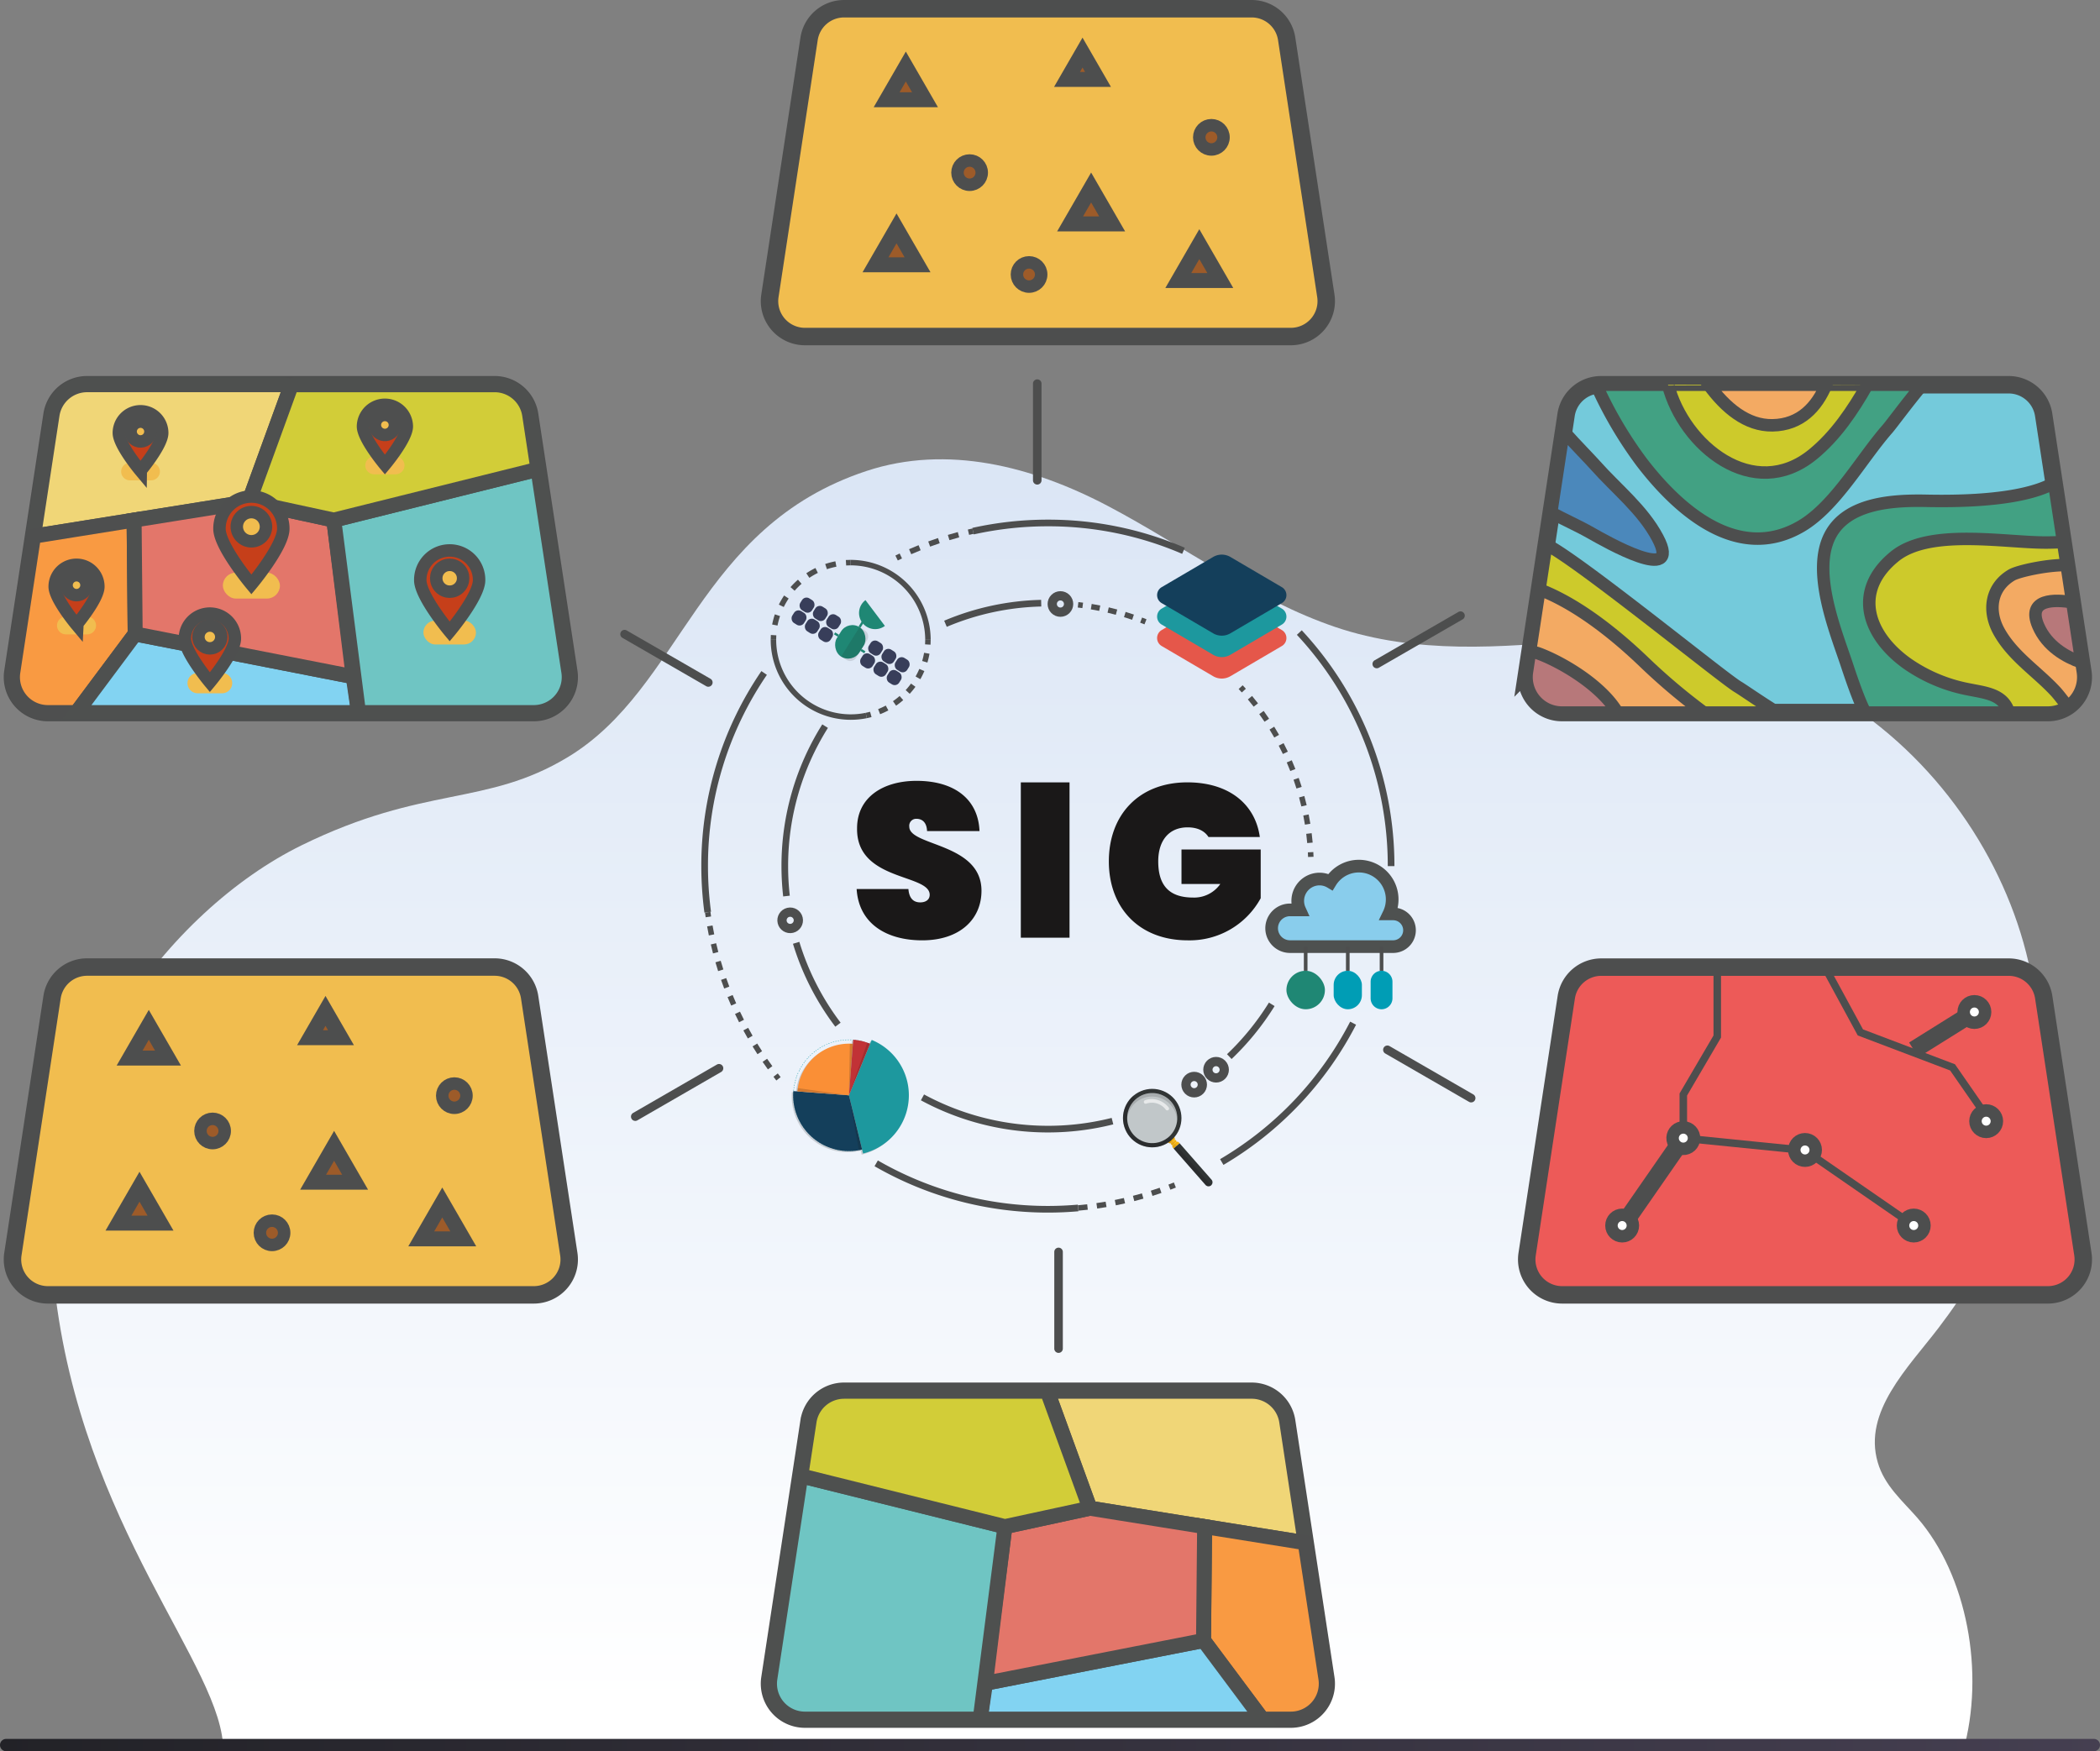 <svg xmlns="http://www.w3.org/2000/svg" xmlns:xlink="http://www.w3.org/1999/xlink" width="505" height="421.226" viewBox="0 0 505 421.226">
  <rect x="0" y="0" width="505" height="421.226" fill="#808080" stroke="none"/>
  <defs>
    <linearGradient id="linear-gradient" x1="0.5" y1="0.964" x2="0.5" y2="-0.19" gradientUnits="objectBoundingBox">
      <stop offset="0" stop-color="#fff"/>
      <stop offset="0.355" stop-color="#eff4fb"/>
      <stop offset="1" stop-color="#d3e0f3"/>
    </linearGradient>
    <linearGradient id="linear-gradient-2" y1="-4476.311" x2="1" y2="-4476.311" gradientUnits="objectBoundingBox">
      <stop offset="0" stop-color="#222227"/>
      <stop offset="1" stop-color="#453f51"/>
    </linearGradient>
  </defs>
  <g id="Grupo_928173" data-name="Grupo 928173" transform="translate(-285 -4982.525)">
    <g id="Grupo_927271" data-name="Grupo 927271">
      <g id="deforestacion-01" transform="translate(263 5069.281)">
        <g id="OBJECTS" transform="translate(22 23.718)">
          <path id="Trazado_254296" data-name="Trazado 254296" d="M78.928,329.469c.286-20.192-34.143-53.755-40.6-111.807-5.383-48.134,27.711-90.519,59.441-106.1,29.609-14.523,44.259-9.25,64.046-21.216,27.688-16.754,31.054-55.336,71.78-68.81,19.358-6.408,39.9-1.175,58.154,8.456s35.382,22.558,54.605,29.069c19.35,6.567,39.852,4.955,59.933,3.081,67.754-6.352,111.37,52.406,108.853,100.524-1.493,28.585-10.751,47.991-23.765,65.031-7.321,9.576-18.151,20.1-14.578,32.285,1.588,5.558,5.931,9.242,9.528,13.348,12.006,13.84,16.293,37.319,11,56.138Z" transform="translate(-25.244 -18.718)" fill="url(#linear-gradient)"/>
          <path id="Trazado_254396" data-name="Trazado 254396" d="M525.523,409.312H23.477A1.485,1.485,0,0,1,22,407.827h0a1.477,1.477,0,0,1,1.477-1.477H525.523A1.477,1.477,0,0,1,527,407.827h0a1.485,1.485,0,0,1-1.477,1.485Z" transform="translate(-22 -98.561)" fill="url(#linear-gradient-2)"/>
        </g>
      </g>
      <g id="Grupo_927223" data-name="Grupo 927223" transform="translate(-1146.344 4041.287)">
        <g id="Grupo_927225" data-name="Grupo 927225" transform="translate(1621.739 1191.28)">
          <path id="Trazado_750574" data-name="Trazado 750574" d="M1897.028,1532.652a14.394,14.394,0,0,0-8.935-13.18l-.377.918q-.34-.14-.683-.259a13.343,13.343,0,0,0-3.387-.711l-.076.989c-.241-.018-.483-.029-.726-.034q-.174,0-.348,0a12.442,12.442,0,0,0-12.178,10.69q-.056.393-.086.791l-.989-.075A13.418,13.418,0,0,0,1885.01,1546q.391-.071.776-.165l-3.139-12.926c.284,1.166,2.778,11.439,3.374,13.891a14.48,14.48,0,0,0,6.746-3.771,14.45,14.45,0,0,0,4.26-10.373Zm-14.4.165.017.069Z" transform="translate(-1869.205 -1519.112)" fill="#1a1718" opacity="0.18"/>
          <g id="Grupo_927224" data-name="Grupo 927224" transform="translate(0.339 0)">
            <g id="Grupo_927223-2" data-name="Grupo 927223">
              <path id="Trazado_750575" data-name="Trazado 750575" d="M1886.334,1519.029l-.018,0h0l-.009,0h-.005c-.085-.019-.169-.037-.254-.054l-.025.121c.1.02.193.04.289.062l.027-.121Zm-.583-.118c-.1-.018-.2-.033-.294-.049l-.019.123q.146.023.291.048l.022-.122Zm-.589-.091-.036,0-.259-.031-.014.124c.1.01.2.022.293.035l.016-.123Zm-.592-.065h-.037l-.26-.019-.008.124c.1.006.2.014.294.022l.011-.123Zm-.594-.039c-.1,0-.2-.007-.294-.009h0l0,.124c.1,0,.2.005.295.01l.005-.124Zm-.6-.012c-.1,0-.2,0-.3,0l0,.124c.1,0,.2,0,.3,0v-.124Zm-.6.015q-.148.007-.3.018l.009.124c.1-.007.2-.012.295-.017l-.006-.124Zm-.594.041-.036,0h-.016l-.189.019h-.031l-.024,0,.014.123c.1-.011.2-.021.294-.031l-.011-.124Zm-.592.068-.259.038h-.017l-.018,0,.02.123c.1-.016.194-.03.292-.043l-.017-.123Zm-.588.094-.027,0h-.006l-.253.049h-.006l.025.121q.144-.029.289-.056l-.022-.122Zm-.583.119-.054.012h-.016l-.22.053.03.12c.1-.024.191-.047.287-.069l-.028-.121Zm-.578.146-.164.046h0l0,0h-.038l-.08.024.035.119q.142-.043.284-.082l-.033-.119Zm-.57.171-.044.014h0l0,0h-.037l-.006,0h0l-.016.005h0l0,0h-.1l-.07.024.041.117c.093-.032.186-.063.28-.094l-.038-.118Zm-.562.2-.09.034h-.016l-.06.023h0l0,0h-.018l-.09.036.046.115c.091-.036.183-.072.275-.106l-.043-.116Zm-.553.22h-.009l-.094.041h0l-.008,0h0l0,0h0l0,0h0l0,0h0l0,0h-.005l0,0H1878l-.02.008h0l0,0h0l0,0h0l0,0h0l0,0h0l0,0h0l0,0h0l0,0h-.008l0,0h-.009l0,0h-.032l.051.113c.089-.04.18-.08.27-.119l-.049-.114Zm-.542.245c-.09.043-.178.087-.267.132l.056.111c.088-.044.176-.088.265-.13l-.053-.112Zm-.532.269,0,0h0l0,0h-.037l0,0H1877l0,0h0l0,0h0l-.162.089.06.108c.086-.048.172-.1.259-.141l-.058-.109Zm-.519.291c-.086.051-.171.1-.255.155l.066.105q.125-.078.252-.153l-.063-.107Zm-.506.314-.038.025h0l0,0h0l0,0h0c-.061.039-.12.08-.18.12h0l0,0h-.007l-.007.005.07.1q.122-.083.245-.164l-.068-.1Zm-.491.336q-.12.087-.24.176l.075.1q.118-.089.237-.174l-.073-.1Zm-.476.358-.064.051h0l0,0h0l0,0h0l0,0h0l0,0h-.005v0h0l0,0h0l0,0h0l0,0h0l0,0h0l0,0h0l0,0h0l0,0h0l0,0h0l-.043.034h0l0,0h0l0,0h0l0,0h0l0,0h0l-.055.045.079.1q.114-.094.23-.185l-.077-.1Zm-.46.379-.028.024h0l0,0,0,0h0l0,0h0l-.136.12h0l0,0h0l0,0h0l0,0h0l-.038.034.083.092q.11-.1.221-.194l-.081-.094Zm-.442.4q-.109.1-.215.206l.087.088q.106-.1.213-.2l-.085-.09Zm-.424.418-.035.036h0l0,0h0l0,0h0l0,0h0l0,0h0l0,0h0l0,0h0q-.076.079-.15.159l.091.084c.067-.072.135-.144.2-.214l-.089-.086Zm-.4.436-.089.1h0l0,0h0v0l0,0h0l0,0h0l0,0h0l0,0h0l0,0h0l0,0h0l0,0h0l0,0h0l0,0h0l0,0h0l0,0h0l0,0v0l0,0v0l0,0h0l0,0h0l0,0h0l0,0h0l0,0h0l-.045.053.094.08c.064-.075.128-.15.193-.223l-.093-.082Zm-.385.454q-.094.115-.185.233l.1.076q.09-.116.183-.231l-.1-.078Zm-.364.471-.073.1h0l0,0h0l0,0h0l0,0h0l0,0h0l0,0h0l0,0h0l0,0h0v0l0,0v0l0,0h0l0,0h0l0,0h0l0,0h0l0,0h0l-.064.091.1.071c.057-.08.114-.16.173-.239l-.1-.074Zm-.343.487-.1.144h0l0,0h0l0,0h0l0,0h0v.006l0,0v0l0,0h0l0,0h0l0,0h0l0,0h0l0,0h0l-.04.063.1.067q.079-.125.162-.247l-.1-.069Zm-.321.5-.068.113h0l0,0h0l0,0h0l0,0h0l0,0h0l0,0h0l0,0h0v.021h0l0,0v.005l0,0h0v0l0,0h0v.009h0l0,0h0l-.036.061.108.062c.049-.085.1-.17.151-.254l-.106-.064Zm-.3.515-.011.021h0l0,0v.011h0l0,0h0l0,0h0l0,0h0l-.06.112v0h0l0,0h0l-.05.094.11.057q.068-.131.139-.26l-.109-.059Zm-.275.528h0v0h0l0,0h0v0h0l0,0v0h0v.009h0v0h0v0h0l0,0h0v0h0l0,0h0l0,0h0l0,0h0l0,0h0l-.029.06h0l0,0h0l0,0h0l0,0h0l0,0h0v0h0v0h0v0h0v.016l0,0v.01l0,0v0h0l0,0h0v0h0l0,0h0l-.029.063.112.052c.042-.09.084-.178.128-.266l-.111-.055Zm-.252.54h0v0h0q-.058.133-.115.269l.115.047c.037-.091.076-.181.115-.272l-.113-.05Zm-.228.551-.024.064v.013l0,0h0c-.025.066-.05.132-.073.2l.117.042c.033-.092.068-.184.1-.276l-.116-.045Zm-.2.559c-.011.034-.023.068-.034.1h0l0,0h0l0,0h0l0,0h0l0,.01h0v0h0v0h0v0h0v0h0l0,0h0l0,.01h0v0h0v0h0v0h0c-.011.034-.022.069-.033.1l.118.037q.044-.14.092-.281l-.118-.039Zm-.178.568c-.009.031-.018.063-.027.094h0v0h0v.016h0c-.013.046-.026.091-.038.138h0v0h0v0h0v0h0v0l0,.015.12.032c.026-.095.052-.189.079-.284l-.119-.035Zm-.154.576c-.011.046-.022.091-.033.138h0v0h0v.012l0,.016h0v0h0c-.006.027-.012.054-.018.081h0v0h0v0h0v.008l0,.005h0l0,.008.121.026q.031-.143.066-.287l-.121-.029Zm-.006.605-.122-.024-.007.038h0v.017c-.012.062-.023.124-.034.186h0v.01h0v0h0l-.006.034.122.021c.017-.1.035-.193.054-.29Zm-.1.581-.123-.019-.01.068h0l0,.016h0v.012h0v0h0v0h0c-.009.063-.017.126-.025.189l.123.016c.012-.1.026-.195.04-.292Zm-.074.585-.124-.013-.005.052v.005h0v.02h0c-.008.073-.014.145-.02.218l.124.01q.012-.146.027-.293Zm-.049.588-.124-.008,0,.042h0v0h0v0h0v0h0v0h0v0h0v.03h0v0h0v0h0c0,.058-.005.116-.007.174h0v.016h0l.124,0c0-.1.009-.2.014-.294Zm-.022.589-.124,0v.14h0v0h0c0,.051,0,.1,0,.152h.124c0-.1,0-.2,0-.3Zm0,.59-.124,0c0,.042,0,.083,0,.125h0v.021h0v0h0c0,.049,0,.1.007.146l.124-.007q-.008-.147-.012-.295Zm.031.589-.124.009c.005.065.01.131.016.2h0v0h0v.025h0l0,.022h0v0h0v0h0l0,.037.124-.012c-.01-.1-.018-.2-.025-.294Zm.057.587-.123.015.007.06h0v0h0v0h0v0h0v0h0v0h0l0,.017h0v.022h0v.008h0v0h0v0h0v.007h0v0h0v0h0v.013h0v.022l0,.019h0c0,.026.007.051.011.077l.123-.018c-.014-.1-.027-.195-.038-.292Zm.083.584-.122.02c.005.033.011.065.016.1h0v0h0v0h0c.011.062.022.123.033.185l.122-.023q-.027-.145-.051-.291Zm.109.58-.122.025,0,.022h0v.015h0v0h0v0h0c.011.05.021.1.033.147h0v.03h0v0h0l.014.059.12-.028c-.022-.1-.043-.192-.064-.288Zm.134.574-.12.031q.037.144.077.287l.119-.033q-.04-.142-.076-.285Zm.16.568-.119.036c.024.079.049.158.075.236h0v.015h0l.01.031.118-.039c-.031-.094-.061-.187-.089-.281Zm.184.56-.117.041c.011.032.022.063.034.1h0v0h0v0h0v0h0l0,.012h0c.009.026.019.053.029.078h0l0,0h0v0h0v0h0v.006h0l.021.057.116-.044q-.052-.138-.1-.277Zm.209.551-.115.047.034.082h0v.015h0v0h0v0h0v0h0c.022.054.045.109.069.162l.114-.049q-.058-.136-.114-.272Zm.233.542-.113.052.023.05h0v0h0v.009h0l0,0h0v0h0l.066.14,0,0h0l0,0h0l.022.046.112-.054c-.043-.089-.085-.177-.125-.267Zm.257.531-.11.056.009.017h0l0,0v.017l0,0h0v0h0l0,0h0l.047.09h0l0,0h0l0,0h0l0,.008h0l0,.009h0l.006.011h0v.017h0l0,0h0l0,0h0l0,0h0l0,0h0l.027.05.109-.059q-.07-.13-.137-.261Zm.28.519-.108.062.021.037h0v0l0,0v0l0,0h0c.037.064.074.128.112.192h0v0l0,0h0l.006.011.107-.064q-.076-.127-.149-.255Zm.3.506-.1.066.064.1h0l0,0h0l0,0h0v0h0v0h0l0,0v0l0,0v0l0,0h0l0,0h0l0,0h0l0,0h0l0,0h0l0,0h0l0,0h0l0,0h0l0,0h0c.018.028.035.055.054.083l.1-.068c-.054-.082-.107-.165-.16-.248Zm.325.493-.1.071.1.142h0l0,0h0l0,0h0l0,0h0l0,0h0l0,0h0l0,0h0l0,0h0l.052.072.1-.073q-.086-.12-.171-.241Zm.347.477-.1.075.023.03h0l0,0h0l0,0h0l0,0h0l0,0h0v0h0l0,0v0l0,0h0l0,0h0l.006.008h0l0,0v0l0,0v0l0,0h0l0,0v.006l0,0h0l0,0h0l0,0h0l0,0h0l.015.02h0l0,0h0l0,0h0l.079.1.1-.078q-.092-.115-.181-.233Zm.367.462-.1.079.023.027h0l0,0h0l0,0v0h0l.089.105h0l0,0h0l0,0,0,0h0l0,0h0l0,0h0l0,0h0l.055.064.094-.081c-.065-.075-.129-.149-.191-.225Zm.387.445-.091.084.024.027h0l0,0v0l0,0h0l0,0v0l0,0,0,0v0l.01.011h0l0,0h0l0,0h0l.111.119h0l0,0h0l0,0v0l0,0,0,0h0l.022.023.09-.085c-.068-.072-.135-.144-.2-.216Zm.407.427-.088.087.094.093h0l0,0h0l0,0h0l0,0h0l0,0h0l0,0,.007.007h0l0,0h0l0,0h0l0,0h0l0,0h0l.077.074h0l0,0h0l.086-.089c-.071-.068-.141-.137-.21-.207Zm.425.408-.084.092h0l0,0h0l0,0,0,0h0l0,0h0l.137.124h0l0,0h0l0,0h0l.011.01,0,0h0l0,0h0l0,0h0l0,0h0l.038.034.082-.093c-.074-.065-.147-.131-.22-.2Zm.443.389-.08.095.028.024h0l0,0h0l0,0h0l0,0h0l0,0h0l.013.011h0l0,0h0l0,0h0l0,0h0l0,0h0l0,0,0,0,0,0,0,0h0l0,0h0l0,0h0l0,0,0,0h0v0h0l0,0h0l0,0h0l0,0,0,0,0,0h0l.009.007h0l0,0h0l0,0h0l0,0h0l0,0h0l.087.07.077-.1c-.077-.062-.152-.124-.228-.187Zm.46.369-.075.1.2.15h0l0,0,.034.026.073-.1-.236-.177Zm.476.348-.071.1.084.059h0l0,0h0l0,0,0,0h0l0,0h0l0,0h0l0,0h0l.139.094.068-.1c-.082-.054-.163-.11-.244-.166Zm.491.326-.066.105.2.122h0l0,0h0l0,0h.008l.009.006h0l.031.019.064-.106c-.085-.051-.168-.1-.251-.155Zm.505.3-.062.108c.086.049.173.1.26.145l.059-.109c-.087-.047-.172-.1-.258-.144Zm.519.281-.056.111.13.066h0l0,0h0l0,0h0l0,0h0l.01.005h0l0,0h0l0,0h0l.1.047h0l.054-.112c-.088-.043-.176-.087-.264-.132Zm.531.259-.052.112.008,0h0l0,0h0l0,0h0l.112.051h0l0,0h0l0,0h0l0,0h0l.01,0h.006l0,0h.013l.007,0h0l0,0h.011l0,0H1878l.01,0h.018l0,0h0l.031.013.049-.114c-.091-.039-.18-.079-.269-.12Zm.541.235-.047.115c.092.038.185.074.277.109l.044-.115-.274-.109Zm.551.211-.042.117.017.006h.1l.087.03h0l0,0h.024l.052.017.039-.118c-.093-.031-.186-.063-.279-.1Zm.559.187-.036.119.118.036h.024l.143.042.034-.119c-.095-.027-.188-.055-.283-.084Zm.567.161-.031.12c.1.025.192.049.289.072l.029-.121q-.143-.034-.286-.072Zm.863.2q-.144-.028-.289-.059l-.026.121c.1.021.195.04.292.06l.023-.122Zm.582.1c-.1-.014-.194-.029-.291-.046l-.021.123.294.046.018-.123Zm.585.072c-.1-.01-.2-.021-.293-.033l-.015.123.1.012h.005l.193.021.012-.123Zm.588.045c-.1-.005-.2-.012-.294-.02l-.01.124c.1.008.2.014.3.02l.007-.124Zm.59.019c-.1,0-.2,0-.295-.006l0,.124c.1,0,.2.005.3.007l0-.124Zm.59-.007q-.147,0-.3.007l0,.124.282-.007h.016l0-.124Zm.589-.034c-.1.008-.2.014-.294.02l.007.124c.1-.005.2-.012.3-.02l-.01-.124Zm.587-.06c-.1.012-.2.023-.293.033l.012.123.036,0h.012c.082-.008.166-.018.247-.028l-.015-.123Zm.583-.086q-.145.025-.291.046l.018.123.122-.019h.018l.154-.025-.021-.122Zm.579-.112q-.144.031-.289.059l.023.122.075-.015h.017l.2-.042-.026-.121Zm.574-.137c-.1.025-.19.049-.286.071l.029.121.157-.039h.018l.113-.029-.031-.12Zm.567-.162c-.094.029-.188.057-.282.085l.034.119.043-.012h.028l.214-.064-.037-.119Zm.56-.187c-.093.034-.186.066-.279.1l.039.118.157-.054h.024l0,0h0l0,0h0l.092-.033-.042-.117Zm.55-.211q-.136.056-.274.109l.044.116h0c.077-.029.153-.06.23-.091l.042-.017-.047-.115Zm.541-.236c-.089.041-.179.081-.269.121l.05.114.064-.028h0l.006,0,.184-.083h0l0,0h.013l-.052-.112Zm.53-.26c-.087.045-.175.089-.263.132l.054.112.021-.01h0l0,0h.01q.116-.057.231-.117l-.057-.11Zm.518-.282q-.128.073-.257.144l.059.109.088-.048h0l0,0h0l0,0h0l0,0h0l0,0h0l0,0h0l0,0h0l0,0h0l0,0h0l0,0h0l0,0h0l.132-.075-.062-.107Zm.5-.305c-.083.053-.166.1-.251.155l.064.106q.127-.077.253-.157l-.066-.1Zm.49-.327q-.12.085-.243.166l.069.1c.083-.055.164-.111.246-.168l-.071-.1Zm.476-.349c-.078.06-.157.119-.236.177l.073.1.039-.029h0l0,0h0l0,0h0l0,0h0q.093-.069.185-.14l-.076-.1Zm.46-.369c-.075.063-.151.126-.228.187l.078.1.078-.063,0,0h0l.15-.124-.08-.095Zm.443-.39c-.072.066-.146.132-.219.2l.082.094.135-.121h0l0,0h0l0,0h0l0,0h0l0,0h0l.07-.064-.084-.091Zm.425-.409c-.069.07-.139.139-.21.207l.086.089c.071-.068.142-.138.212-.208l-.088-.088Zm.406-.427q-.1.109-.2.216l.09.086.04-.042h0l0,0h0l0,0h0l0,0,0,0h0l0,0h0l0,0h0c.038-.04.076-.081.113-.123l.032-.034-.092-.084Zm.387-.445q-.094.113-.191.224l.094.081.078-.09h0v0h0l0,0h0l.107-.128-.1-.079Zm.367-.462q-.089.118-.181.233l.1.077q.093-.116.183-.235l-.1-.075Zm.345-.478c-.055.081-.113.161-.17.241l.1.073c.044-.061.088-.123.131-.185h0v0h0l.037-.053-.1-.071Zm.324-.493q-.078.125-.159.248l.1.068.026-.04h0l0,0h0l0,0h0l0,0h0l0,0v-.016l0,0h0l0,0h0l0,0h0l0,0h0l0,0h0l0,0h0l0,0h0l0,0h0l.065-.1h0l0,0h0l0,0h0l0,0h0l0,0h0l0,0h0l0,0h0l0,0v0l0,0v0l0,0h0v0h0l0,0-.105-.066Zm.3-.507c-.049.086-.1.171-.148.255l.107.063c.05-.085.1-.171.149-.257l-.108-.061Zm.279-.52q-.067.132-.137.261l.11.059q.052-.1.1-.2h0v-.009h0l.029-.057-.11-.056Zm.256-.532q-.061.135-.125.267l.112.054c.043-.089.085-.179.126-.27l-.113-.051Zm.232-.542-.035.088c-.026.062-.052.124-.078.185l.114.049.025-.058v0l0,0v-.005l0-.011h0l0,0h0l.039-.093h0v0l0,0,.027-.066h0v0h0v0h0l0-.011-.115-.046Zm.208-.552c-.033.093-.066.185-.1.277l.116.044c.035-.093.069-.187.1-.28l-.117-.041Zm.184-.561q-.043.141-.089.281l.118.039c.022-.068.043-.136.065-.2h0v-.015h0v0h0l.018-.059-.119-.036Zm.159-.568c-.024.1-.049.19-.076.285l.119.034c.014-.051.028-.1.042-.152h0v0h0v0h0v0h0l0-.012v-.033h0v-.026h0l.013-.048-.12-.031Zm.255-.549-.122-.025c-.021.1-.042.192-.063.288l.121.028h0c.017-.077.035-.154.051-.23v-.012h0l.01-.047Zm.109-.585-.123-.02q-.023.146-.05.291l.122.022c.012-.065.023-.129.035-.194h0v0h0v0h0v-.012c0-.025.009-.051.013-.076Zm.082-.59-.123-.014c-.011.1-.024.195-.037.293l.123.016c.011-.077.021-.155.03-.233h0v0h0v0h0v0h0v0h0v-.008h0v0h0v0h0l0-.023Zm.056-.593-.124-.009c-.007.1-.015.2-.025.294l.124.011c.008-.082.015-.165.021-.247h0v0h0v0h0v-.012l0-.026Zm.03-.595-.124,0q0,.147-.011.295l.124.006,0-.032h0v-.026h0v0h0c0-.046,0-.092.005-.138h0v0h0v-.005h0v-.005h0v-.018h0v0h0v0h0v0h0v-.046Zm0-.6-.124,0c0,.1,0,.2,0,.3h.124c0-.085,0-.17,0-.255h0v-.005h0v0h0v-.03Zm-.024-.6-.124.008q.009.147.015.294l.124,0h0v-.017c0-.081-.007-.162-.012-.243h0v0h0v-.016h0v-.014Zm-.05-.593-.124.013c.011.1.02.2.028.293l.123-.01,0-.042h0v-.01h0v0h0c-.005-.063-.012-.124-.018-.186h0v-.007l0-.045Zm-.077-.591-.122.019c.015.1.028.194.041.292l.123-.016-.005-.039h0v0h0v0h0v-.007c-.009-.064-.018-.128-.027-.191h0v0h0v-.03h0v-.009Zm-.1-.587-.122.024q.028.145.054.29l.122-.021q-.026-.147-.055-.293Zm-.129-.581-.12.03c.023.1.046.191.067.287l.121-.027,0-.02h0v0h0v-.01h0c-.019-.084-.038-.169-.059-.253Zm-.154-.575-.119.035c.028.094.054.189.079.284l.12-.032c-.012-.045-.025-.09-.037-.134h0v0h0v-.015h0v0h0c-.011-.042-.023-.084-.036-.126Zm-.18-.568-.117.04q.047.139.092.281l.119-.038c-.011-.035-.023-.071-.034-.106h0l0-.009h0l-.005-.016v-.007h0v0h0v0h0v0h0v0h0l0,0h0v0h0c-.013-.039-.026-.078-.039-.116Zm-.2-.559-.115.045c.036.092.071.183.1.276l.116-.043q-.051-.14-.105-.278Zm-.228-.55-.114.05q.06.135.116.272l.115-.048,0-.01h0v-.024h0v0h0q-.049-.118-.1-.235Zm-.253-.539-.111.055q.066.132.128.266l.112-.053c-.024-.05-.047-.1-.072-.151h0l0,0h0l0,0h0v0h0l0,0h0l0,0h0l0,0h0l-.045-.092Zm-.276-.528-.109.06q.072.13.14.26l.11-.057c-.037-.07-.074-.14-.112-.209v0l0,0h0l-.025-.045Zm-.3-.514-.106.064q.077.127.151.254l.107-.062c-.042-.072-.085-.145-.129-.216h0l0,0h0l0,0h0l0,0v-.015l0,0v-.006l0,0v0Zm-.322-.5-.1.069c.055.082.11.164.163.246l.1-.067c-.038-.061-.078-.121-.118-.181h0l-.028-.042h0l0,0h0l0,0h0l0,0h0l0,0h0l0,0h0l0,0h0Zm-.344-.486-.1.073c.058.079.116.159.172.239l.1-.071-.018-.026h0l0,0h0l0,0v0l0,0h0l0,0h0c-.047-.066-.095-.131-.142-.2Zm-.365-.471-.1.079c.062.076.123.153.183.231l.1-.076c-.06-.078-.123-.156-.185-.234Zm-.385-.454-.093.083c.065.073.13.148.193.223l.094-.08-.025-.029h0l0,0h0l0,0h0l0,0h0l0,0h0l0,0h0l-.016-.019h0l0,0h0l0,0h0l0,0h0l0,0h0l-.124-.142Zm-.405-.436-.089.087q.1.106.2.214l.091-.084h0l0,0v0l0,0,0,0,0,0h0l0,0h0l-.025-.026h0l-.137-.145h0l0,0h0l0,0v0l0,0,0,0h0l0,0h0l-.014-.014Zm-.424-.417-.085.09c.072.067.143.136.213.2l.087-.088-.1-.1h0l0,0h0l0,0h0l0,0h0l0,0h0l0,0h0l0,0,0,0h0l0,0h0l0,0h0l0,0h0l0,0h0l-.076-.072Zm-.442-.4-.081.094q.112.1.221.195l.083-.092-.067-.059h0l0,0h0l0,0,0,0,0,0h0l0,0,0,0,0,0h0l0,0,0,0h0l-.009-.008h0l0,0h0l0,0h0l0,0h0l0,0h0l0,0h0l0,0h0l0,0h0l0,0h0l-.007-.006h0l0,0,0,0h0l0,0,0,0,0,0,0,0h0l0,0h0l0,0,0,0h0l0,0h0l0,0h0l-.005,0h0l0,0,0,0,0,0h0l0,0,0,0,0,0h0l0,0h0l0,0h0l0,0h0l-.024-.021Zm-.46-.378-.076.1c.077.061.154.122.23.185l.079-.1-.131-.106h0l0,0h0l0,0h0l0,0h0l0,0h0l0,0h0l0,0h0l-.008-.006h0l0,0h0l0,0h0l0,0h0l0,0h0l0,0v0l0,0h0l0,0h0l-.016-.012h0l-.025-.019Zm-.476-.357-.072.1.238.175.074-.1-.177-.131h0l0,0h0l0,0h0l0,0h0l0,0h0l-.044-.032Zm-.492-.335-.067.1c.082.054.164.108.245.163l.07-.1-.082-.055h0l0,0h0l0,0h0l0,0h0l-.153-.1Zm-.506-.313-.063.107q.127.075.252.153l.065-.106-.1-.06h-.011l0,0h0l0,0h0l0,0h0l-.022-.014h0l-.11-.065Zm-.52-.29-.058.109c.087.046.173.094.259.141l.06-.109-.033-.019h0l0,0h0l0,0h0l0,0h0l-.122-.067h0l0,0h-.005l0,0h0l0,0h0l0,0h0l0,0h0l0,0h0l0,0h0l-.051-.027Zm-.532-.267-.053.112q.134.063.265.129l.056-.111c-.085-.042-.17-.084-.256-.125h0l0,0h0l0,0Zm-.543-.243-.048.114q.136.057.27.118l.051-.113q-.135-.061-.273-.119Zm-.553-.22-.043.116q.138.051.275.106l.046-.115q-.135-.053-.27-.1l-.008,0Zm-.563-.2-.038.118q.14.045.28.094l.041-.117-.1-.034h0l0,0h-.025l0,0h-.005l-.066-.022h-.024l-.056-.018Zm-.57-.17-.033.12c.1.026.189.053.284.081l.036-.119-.146-.043h-.019l-.121-.034Zm-.578-.145-.028.121c.1.021.192.044.287.069l.03-.12q-.144-.036-.289-.069Z" transform="translate(-1869.992 -1518.704)" fill="#46afbb"/>
            </g>
          </g>
          <path id="Trazado_750576" data-name="Trazado 750576" d="M1904.523,1546.24a14.493,14.493,0,0,0,6.747-3.771,14.4,14.4,0,0,0-4.675-23.553l-5.472,13.324Z" transform="translate(-1887.369 -1518.825)" fill="#1d989e"/>
          <path id="Trazado_750577" data-name="Trazado 750577" d="M1886.572,1561.526q-.385.094-.776.165a13.419,13.419,0,0,1-15.766-14.216l13.377,1.018Z" transform="translate(-1869.653 -1535.077)" fill="#143f5b"/>
          <path id="Trazado_750578" data-name="Trazado 750578" d="M1884.764,1533.431l-12.387-.943q.03-.4.086-.791a12.438,12.438,0,0,1,12.178-10.689c.116,0,.232,0,.348,0q.364.006.726.034Z" transform="translate(-1871.01 -1520.015)" fill="#fa8f36"/>
          <path id="Trazado_750579" data-name="Trazado 750579" d="M1906.218,1519.765l-5.095,12.407,1.026-13.377a13.361,13.361,0,0,1,3.387.711Q1905.878,1519.626,1906.218,1519.765Z" transform="translate(-1887.369 -1518.755)" fill="#c13236"/>
          <path id="Trazado_750580" data-name="Trazado 750580" d="M1904.289,1562.87q-.386.094-.776.165l-2.39-13.2Z" transform="translate(-1887.369 -1536.42)" fill="#1a1718" opacity="0.18"/>
          <path id="Trazado_750581" data-name="Trazado 750581" d="M1884.764,1547.547l-12.387-.942q.03-.4.086-.791Z" transform="translate(-1871.01 -1534.131)" fill="#1a1718" opacity="0.18"/>
          <path id="Trazado_750582" data-name="Trazado 750582" d="M1901.123,1533.433l.224-12.421q.364.006.725.034Z" transform="translate(-1887.369 -1520.017)" fill="#1a1718" opacity="0.18"/>
          <path id="Trazado_750583" data-name="Trazado 750583" d="M1906.218,1520.7l-5.095,12.407,4.413-12.665Q1905.878,1520.565,1906.218,1520.7Z" transform="translate(-1887.369 -1519.695)" fill="#1a1718" opacity="0.18"/>
        </g>
        <g id="Grupo_927226" data-name="Grupo 927226" transform="translate(1699.225 1200.974)">
          <rect id="Rectángulo_299858" data-name="Rectángulo 299858" width="1.919" height="1.294" rx="0.529" transform="translate(14.883 14.226) rotate(138.758)" fill="#f4b10f"/>
          <path id="Rectángulo_299859" data-name="Rectángulo 299859" d="M0,0H1.919a0,0,0,0,1,0,0V.265A.521.521,0,0,1,1.4.786H.521A.521.521,0,0,1,0,.265V0A0,0,0,0,1,0,0Z" transform="translate(15.789 15.26) rotate(138.758)" fill="#f4b10f"/>
          <path id="Trazado_750584" data-name="Trazado 750584" d="M2091.334,1586.715h0a.96.96,0,0,0,.089-1.354l-7.673-8.752-1.443,1.265,7.673,8.752A.96.96,0,0,0,2091.334,1586.715Z" transform="translate(-2067.96 -1561.349)" fill="#313535"/>
          <rect id="Rectángulo_299860" data-name="Rectángulo 299860" width="1.484" height="0.589" transform="translate(15.108 14.812) rotate(138.757)" fill="#f4b10f"/>
          <path id="Trazado_750585" data-name="Trazado 750585" d="M2079.049,1574.843l-.532-.607a.243.243,0,0,1,.022-.344l.539-.472,1.759,2.006-.721.633-.36-.41a.24.24,0,0,1,.022-.339l-.016.015-.388-.443.019-.017A.244.244,0,0,1,2079.049,1574.843Z" transform="translate(-2065.769 -1559.535)" fill="#1a1718" opacity="0.07"/>
          <circle id="Elipse_6910" data-name="Elipse 6910" cx="7.03" cy="7.03" r="7.03" transform="translate(0 5.437) rotate(-22.751)" fill="#313535"/>
          <path id="Trazado_750586" data-name="Trazado 750586" d="M2056.45,1550.284l9.268,10.571a7.029,7.029,0,1,1-9.268-10.571Z" transform="translate(-2051.883 -1546.369)" fill="#1a1718" opacity="0.25"/>
          <circle id="Elipse_6911" data-name="Elipse 6911" cx="6.026" cy="6.026" r="6.026" transform="translate(2.887 14.924) rotate(-87.185)" fill="#c1c7c9"/>
          <path id="Trazado_750587" data-name="Trazado 750587" d="M2071.566,1554.558a.437.437,0,0,0,.044-.611,5.267,5.267,0,0,0-3.821-2,4.687,4.687,0,0,0-1.91.291.436.436,0,0,0,.342.8,4.17,4.17,0,0,1,4.724,1.473.437.437,0,0,0,.615.05Z" transform="translate(-2058.461 -1547.311)" fill="#f7f8f9" opacity="0.7"/>
          <path id="Trazado_750588" data-name="Trazado 750588" d="M2066.886,1551.46a6.025,6.025,0,0,0-10.5,3.159,6.026,6.026,0,1,1,12,.788A6,6,0,0,0,2066.886,1551.46Z" transform="translate(-2053.21 -1545.391)" fill="#1a1718" opacity="0.15"/>
          <path id="Trazado_750589" data-name="Trazado 750589" d="M2083.028,1578.077l8.306,9.474a.96.96,0,0,1-1.354-.089l-7.673-8.752Z" transform="translate(-2067.96 -1562.185)" fill="#1a1718" opacity="0.25"/>
        </g>
        <g id="Grupo_927227" data-name="Grupo 927227" transform="translate(1737.168 1149.567)">
          <path id="Trazado_750590" data-name="Trazado 750590" d="M2166.26,1433.4h-1.03a8.007,8.007,0,0,0-14.04-7.662,5.179,5.179,0,0,0-2.643-.726,5.254,5.254,0,0,0-4.761,7.421h-2.326a4.418,4.418,0,0,0,0,8.836h24.8a3.934,3.934,0,0,0,0-7.869Z" transform="translate(-2137.066 -1421.907)" fill="#89cdec" stroke="#4e5150" stroke-miterlimit="10" stroke-width="3.044"/>
          <rect id="Rectángulo_299861" data-name="Rectángulo 299861" width="9.258" height="9.258" rx="4.629" transform="translate(3.53 25.173)" fill="#1f8774"/>
          <rect id="Rectángulo_299862" data-name="Rectángulo 299862" width="6.786" height="9.258" rx="3.393" transform="translate(14.892 25.173)" fill="#009db5"/>
          <path id="Trazado_750591" data-name="Trazado 750591" d="M2194.876,1489.58h0a2.631,2.631,0,0,1-2.624-2.623v-4.012a2.631,2.631,0,0,1,2.624-2.623h0a2.631,2.631,0,0,1,2.623,2.623v4.012A2.631,2.631,0,0,1,2194.876,1489.58Z" transform="translate(-2168.471 -1455.149)" fill="#009db5"/>
          <rect id="Rectángulo_299863" data-name="Rectángulo 299863" width="0.875" height="5.811" transform="translate(25.968 19.362)" fill="#4d4e4e"/>
          <rect id="Rectángulo_299864" data-name="Rectángulo 299864" width="0.875" height="5.811" transform="translate(17.848 19.362)" fill="#4d4e4e"/>
          <rect id="Rectángulo_299865" data-name="Rectángulo 299865" width="0.875" height="5.811" transform="translate(7.721 19.362)" fill="#4d4e4e"/>
        </g>
        <g id="Grupo_927228" data-name="Grupo 927228" transform="translate(1709.6 1074.642)">
          <path id="Trazado_750592" data-name="Trazado 750592" d="M2086.568,1272.542l-12.378,7.265a2.224,2.224,0,0,0,0,3.837l12.378,7.265a4.1,4.1,0,0,0,4.146,0l12.377-7.265a2.225,2.225,0,0,0,0-3.837l-12.377-7.265A4.093,4.093,0,0,0,2086.568,1272.542Z" transform="translate(-2073.091 -1261.661)" fill="#e5574a"/>
          <path id="Trazado_750593" data-name="Trazado 750593" d="M2086.568,1260.571l-12.378,7.265a2.224,2.224,0,0,0,0,3.837l12.378,7.265a4.094,4.094,0,0,0,4.146,0l12.377-7.265a2.225,2.225,0,0,0,0-3.837l-12.377-7.265A4.1,4.1,0,0,0,2086.568,1260.571Z" transform="translate(-2073.091 -1254.849)" fill="#1d989e"/>
          <path id="Trazado_750594" data-name="Trazado 750594" d="M2086.568,1248.6l-12.378,7.265a2.224,2.224,0,0,0,0,3.837l12.378,7.265a4.1,4.1,0,0,0,4.146,0l12.377-7.265a2.225,2.225,0,0,0,0-3.837l-12.377-7.265A4.1,4.1,0,0,0,2086.568,1248.6Z" transform="translate(-2073.091 -1248.038)" fill="#143f5b"/>
        </g>
        <g id="Grupo_927229" data-name="Grupo 927229" transform="translate(1616.392 943.336)">
          <path id="Trazado_750595" data-name="Trazado 750595" d="M1972.741,943.336h-98.007a8.516,8.516,0,0,0-8.419,7.233l-9.42,61.818a8.516,8.516,0,0,0,8.419,9.8h116.847a8.516,8.516,0,0,0,8.419-9.8l-9.42-61.818A8.517,8.517,0,0,0,1972.741,943.336Z" transform="translate(-1856.796 -943.336)" fill="#f1bd4f" stroke="#4d4e4e" stroke-miterlimit="10" stroke-width="4.196"/>
          <path id="Trazado_750596" data-name="Trazado 750596" d="M1921,1065.942l-5.055,8.755h10.11Z" transform="translate(-1890.456 -1013.107)" fill="#9d5b29" stroke="#4d4e4e" stroke-miterlimit="10" stroke-width="3.597"/>
          <path id="Trazado_750597" data-name="Trazado 750597" d="M2029.6,1043.121l-5.055,8.755h10.11Z" transform="translate(-1952.259 -1000.12)" fill="#9d5b29" stroke="#4d4e4e" stroke-miterlimit="10" stroke-width="3.597"/>
          <path id="Trazado_750598" data-name="Trazado 750598" d="M2026.547,967.813l-3.725,6.451h7.449Z" transform="translate(-1951.277 -957.265)" fill="#9d5b29" stroke="#4d4e4e" stroke-miterlimit="10" stroke-width="3.597"/>
          <path id="Trazado_750599" data-name="Trazado 750599" d="M1926.776,975.6l-4.612,7.987h9.223Z" transform="translate(-1893.995 -961.694)" fill="#9d5b29" stroke="#4d4e4e" stroke-miterlimit="10" stroke-width="3.597"/>
          <path id="Trazado_750600" data-name="Trazado 750600" d="M2089.962,1074.743l-5.055,8.755h10.11Z" transform="translate(-1986.607 -1018.116)" fill="#9d5b29" stroke="#4d4e4e" stroke-miterlimit="10" stroke-width="3.597"/>
          <circle id="Elipse_6912" data-name="Elipse 6912" cx="2.917" cy="2.917" r="2.917" transform="translate(103.344 28.018)" fill="#9d5b29" stroke="#4d4e4e" stroke-miterlimit="10" stroke-width="2.997"/>
          <circle id="Elipse_6913" data-name="Elipse 6913" cx="2.917" cy="2.917" r="2.917" transform="translate(59.499 61.005)" fill="#9d5b29" stroke="#4d4e4e" stroke-miterlimit="10" stroke-width="2.997"/>
          <circle id="Elipse_6914" data-name="Elipse 6914" cx="2.917" cy="2.917" r="2.917" transform="translate(45.203 36.508)" fill="#9d5b29" stroke="#4d4e4e" stroke-miterlimit="10" stroke-width="2.997"/>
        </g>
        <g id="Grupo_927248" data-name="Grupo 927248" transform="translate(1434.344 1033.782)">
          <path id="Trazado_750601" data-name="Trazado 750601" d="M1442.863,1232.072h116.847a8.517,8.517,0,0,0,8.419-9.8l-7.427-48.726-1.994-13.094a8.515,8.515,0,0,0-8.419-7.233h-98.006a8.518,8.518,0,0,0-8.421,7.233l-4.448,29.192-4.973,32.628A8.517,8.517,0,0,0,1442.863,1232.072Z" transform="translate(-1434.344 -1153.222)" fill="none" stroke="#4d4e4e" stroke-miterlimit="10" stroke-width="4.196"/>
          <path id="Trazado_750602" data-name="Trazado 750602" d="M1446.112,1189.646l51.779-8.3,10.092-27.746-1.607-.382h-47.395a8.518,8.518,0,0,0-8.421,7.233Z" transform="translate(-1441.04 -1153.222)" fill="#f0d677" stroke="#4e504f" stroke-miterlimit="10" stroke-width="3.597"/>
          <path id="Trazado_750603" data-name="Trazado 750603" d="M1442.863,1275.056h6.884l14.1-18.906-.261-27.394-24.176,3.875-4.973,32.628A8.517,8.517,0,0,0,1442.863,1275.056Z" transform="translate(-1434.344 -1196.206)" fill="#f99a42" stroke="#4e4f4f" stroke-miterlimit="10" stroke-width="3.597"/>
          <path id="Trazado_750604" data-name="Trazado 750604" d="M1470.089,1311.231H1537.9l-1.279-8.63-52.432-10.276Z" transform="translate(-1454.685 -1232.381)" fill="#82d3f2" stroke="#4e504f" stroke-miterlimit="10" stroke-width="3.597"/>
          <path id="Trazado_750605" data-name="Trazado 750605" d="M1554.906,1260.586l-4.668-37.669-20.422-4.422-27.6,4.422.26,27.394Z" transform="translate(-1472.966 -1190.366)" fill="#e3766a" stroke="#4e504f" stroke-miterlimit="10" stroke-width="3.597"/>
          <path id="Trazado_750606" data-name="Trazado 750606" d="M1613.658,1212.614l5.946,46.3h42.148a8.517,8.517,0,0,0,8.419-9.8l-7.427-48.725Z" transform="translate(-1536.386 -1180.064)" fill="#6fc5c3" stroke="#4e504f" stroke-miterlimit="10" stroke-width="3.597"/>
          <path id="Trazado_750607" data-name="Trazado 750607" d="M1566.267,1181.35l20.422,4.422,49.087-12.223-1.994-13.094a8.515,8.515,0,0,0-8.418-7.233h-47.93l-1.075.382Z" transform="translate(-1509.417 -1153.222)" fill="#d2cd38" stroke="#4e504f" stroke-miterlimit="10" stroke-width="3.597"/>
          <g id="Grupo_927232" data-name="Grupo 927232" transform="translate(98.069 39.941)">
            <rect id="Rectángulo_299866" data-name="Rectángulo 299866" width="12.643" height="5.74" rx="2.87" transform="translate(0.748 16.792)" fill="#f1bd4f"/>
            <g id="Grupo_927231" data-name="Grupo 927231">
              <g id="Grupo_927230" data-name="Grupo 927230">
                <path id="Trazado_750608" data-name="Trazado 750608" d="M1676.057,1252.978a7.07,7.07,0,1,0-14.139,0c0,3.9,7.069,12.342,7.069,12.342S1676.057,1256.882,1676.057,1252.978Z" transform="translate(-1661.918 -1245.908)" fill="#c63f1a" stroke="#4e4f4f" stroke-miterlimit="10" stroke-width="2.997"/>
              </g>
              <circle id="Elipse_6915" data-name="Elipse 6915" cx="3.234" cy="3.234" r="3.234" transform="translate(2.496 6.604) rotate(-45)" fill="#f1bd4f" stroke="#4e4f4f" stroke-miterlimit="10" stroke-width="2.997"/>
            </g>
          </g>
          <g id="Grupo_927235" data-name="Grupo 927235" transform="translate(41.455 55.045)">
            <path id="Trazado_750609" data-name="Trazado 750609" d="M1540.329,1314.1h-5.87a2.448,2.448,0,0,0-2.441,2.441h0a2.449,2.449,0,0,0,2.441,2.441h5.87a2.449,2.449,0,0,0,2.441-2.441h0A2.448,2.448,0,0,0,1540.329,1314.1Z" transform="translate(-1531.382 -1299.816)" fill="#f1bd4f"/>
            <g id="Grupo_927234" data-name="Grupo 927234">
              <g id="Grupo_927233" data-name="Grupo 927233">
                <path id="Trazado_750610" data-name="Trazado 750610" d="M1542.567,1286.969a6.012,6.012,0,1,0-12.025,0c0,3.321,6.012,10.5,6.012,10.5S1542.567,1290.29,1542.567,1286.969Z" transform="translate(-1530.542 -1280.957)" fill="#c63f1a" stroke="#4e4f4f" stroke-miterlimit="10" stroke-width="2.997"/>
              </g>
              <circle id="Elipse_6916" data-name="Elipse 6916" cx="2.751" cy="2.751" r="2.751" transform="translate(3.262 2.865)" fill="#f1bd4f" stroke="#4e4f4f" stroke-miterlimit="10" stroke-width="2.997"/>
            </g>
          </g>
          <g id="Grupo_927238" data-name="Grupo 927238" transform="translate(49.781 26.978)">
            <rect id="Rectángulo_299867" data-name="Rectángulo 299867" width="13.72" height="6.229" rx="3.115" transform="translate(0.812 18.222)" fill="#f1bd4f"/>
            <g id="Grupo_927237" data-name="Grupo 927237">
              <g id="Grupo_927236" data-name="Grupo 927236">
                <path id="Trazado_750611" data-name="Trazado 750611" d="M1565.205,1223.5a7.672,7.672,0,1,0-15.343,0c0,4.237,7.672,13.393,7.672,13.393S1565.205,1227.736,1565.205,1223.5Z" transform="translate(-1549.862 -1215.827)" fill="#c63f1a" stroke="#4e4f4f" stroke-miterlimit="10" stroke-width="2.997"/>
              </g>
              <circle id="Elipse_6917" data-name="Elipse 6917" cx="3.51" cy="3.51" r="3.51" transform="translate(2.708 7.166) rotate(-45)" fill="#f1bd4f" stroke="#4e4f4f" stroke-miterlimit="10" stroke-width="2.997"/>
            </g>
          </g>
          <g id="Grupo_927241" data-name="Grupo 927241" transform="translate(84.292 4.75)">
            <path id="Trazado_750612" data-name="Trazado 750612" d="M1638.525,1193.285h-5.144a2.145,2.145,0,0,0-2.139,2.139h0a2.145,2.145,0,0,0,2.139,2.139h5.144a2.146,2.146,0,0,0,2.139-2.139h0A2.145,2.145,0,0,0,1638.525,1193.285Z" transform="translate(-1630.684 -1180.771)" fill="#f1bd4f"/>
            <g id="Grupo_927240" data-name="Grupo 927240">
              <g id="Grupo_927239" data-name="Grupo 927239">
                <path id="Trazado_750613" data-name="Trazado 750613" d="M1640.485,1169.513a5.269,5.269,0,0,0-10.537,0c0,2.91,5.269,9.2,5.269,9.2S1640.485,1172.423,1640.485,1169.513Z" transform="translate(-1629.948 -1164.245)" fill="#c63f1a" stroke="#4e4f4f" stroke-miterlimit="10" stroke-width="2.997"/>
              </g>
              <circle id="Elipse_6918" data-name="Elipse 6918" cx="2.41" cy="2.41" r="2.41" transform="matrix(0.477, -0.879, 0.879, 0.477, 2, 5.889)" fill="#f1bd4f" stroke="#4e4f4f" stroke-miterlimit="10" stroke-width="2.997"/>
            </g>
          </g>
          <g id="Grupo_927244" data-name="Grupo 927244" transform="translate(25.581 6.384)">
            <path id="Trazado_750614" data-name="Trazado 750614" d="M1502.192,1196.77h-5.09a2.123,2.123,0,0,0-2.116,2.116h0A2.123,2.123,0,0,0,1497.1,1201h5.09a2.123,2.123,0,0,0,2.116-2.116h0A2.123,2.123,0,0,0,1502.192,1196.77Z" transform="translate(-1494.434 -1184.388)" fill="#f1bd4f"/>
            <g id="Grupo_927243" data-name="Grupo 927243">
              <g id="Grupo_927242" data-name="Grupo 927242">
                <path id="Trazado_750615" data-name="Trazado 750615" d="M1504.132,1173.25a5.213,5.213,0,0,0-10.426,0c0,2.879,5.213,9.1,5.213,9.1S1504.132,1176.128,1504.132,1173.25Z" transform="translate(-1493.706 -1168.037)" fill="#c63f1a" stroke="#4e4f4f" stroke-miterlimit="10" stroke-width="2.997"/>
              </g>
              <circle id="Elipse_6919" data-name="Elipse 6919" cx="2.385" cy="2.385" r="2.385" transform="matrix(0.973, -0.231, 0.231, 0.973, 2.342, 3.099)" fill="#f1bd4f" stroke="#4e4f4f" stroke-miterlimit="10" stroke-width="2.997"/>
            </g>
          </g>
          <g id="Grupo_927247" data-name="Grupo 927247" transform="translate(10.155 43.311)">
            <path id="Trazado_750616" data-name="Trazado 750616" d="M1466.453,1282.659h-5.125a2.138,2.138,0,0,0-2.131,2.131h0a2.138,2.138,0,0,0,2.131,2.131h5.125a2.137,2.137,0,0,0,2.131-2.131h0A2.137,2.137,0,0,0,1466.453,1282.659Z" transform="translate(-1458.641 -1270.191)" fill="#f1bd4f"/>
            <g id="Grupo_927246" data-name="Grupo 927246">
              <g id="Grupo_927245" data-name="Grupo 927245">
                <path id="Trazado_750617" data-name="Trazado 750617" d="M1468.406,1258.976a5.249,5.249,0,0,0-10.5,0c0,2.9,5.249,9.163,5.249,9.163S1468.406,1261.875,1468.406,1258.976Z" transform="translate(-1457.908 -1253.727)" fill="#c63f1a" stroke="#4e4f4f" stroke-miterlimit="10" stroke-width="2.997"/>
              </g>
              <circle id="Elipse_6920" data-name="Elipse 6920" cx="2.401" cy="2.401" r="2.401" transform="translate(2.848 2.501)" fill="#f1bd4f" stroke="#4e4f4f" stroke-miterlimit="10" stroke-width="2.997"/>
            </g>
          </g>
        </g>
        <path id="Trazado_750618" data-name="Trazado 750618" d="M1954.893,1279.776l-.623-1.473a63.65,63.65,0,0,1,23.311-5.015l.039,1.6A62.052,62.052,0,0,0,1954.893,1279.776Z" transform="translate(-295.874 -187.765)" fill="#4d4e4e"/>
        <g id="Grupo_927249" data-name="Grupo 927249" transform="translate(1690.519 1086.06)">
          <path id="Trazado_750619" data-name="Trazado 750619" d="M2064.671,1284.793q-.518-.207-1.041-.405l.467-1.232q.534.2,1.063.414Z" transform="translate(-2048.627 -1279.441)" fill="#4d4e4e"/>
          <path id="Trazado_750620" data-name="Trazado 750620" d="M2046.033,1279.379c-.646-.221-1.3-.433-1.952-.631l.385-1.26c.664.2,1.334.42,1.993.645Zm-3.924-1.2c-.658-.177-1.327-.346-1.989-.5l.3-1.282c.677.159,1.36.331,2.031.512Zm-3.995-.936c-.666-.133-1.344-.257-2.017-.369l.215-1.3c.688.114,1.381.24,2.061.377Z" transform="translate(-2032.958 -1275.128)" fill="#4d4e4e"/>
          <path id="Trazado_750621" data-name="Trazado 750621" d="M2029.921,1275.98q-.553-.073-1.108-.137l.149-1.308q.568.065,1.132.14Z" transform="translate(-2028.813 -1274.535)" fill="#4d4e4e"/>
        </g>
        <g id="Grupo_927250" data-name="Grupo 927250" transform="translate(1729.211 1106.07)">
          <path id="Trazado_750622" data-name="Trazado 750622" d="M2157.269,1415.242q-.02-.56-.049-1.116l1.315-.069q.029.569.049,1.139Z" transform="translate(-2140.578 -1373.943)" fill="#4d4e4e"/>
          <path id="Trazado_750623" data-name="Trazado 750623" d="M2138.009,1362.312c-.064-.737-.144-1.484-.235-2.221l1.307-.161c.093.753.174,1.515.24,2.268Zm-.548-4.433c-.117-.732-.25-1.472-.393-2.2l1.292-.254c.146.742.281,1.5.4,2.245Zm-.864-4.381c-.17-.724-.354-1.452-.549-2.164l1.271-.347c.2.727.387,1.471.561,2.21Zm-1.175-4.307c-.221-.708-.458-1.421-.7-2.12l1.242-.437c.251.713.493,1.441.718,2.164Zm-1.482-4.212c-.271-.689-.558-1.384-.853-2.063l1.208-.525c.3.694.595,1.4.871,2.107Zm-1.781-4.095c-.319-.668-.655-1.34-1-2l1.167-.61c.351.671.694,1.357,1.021,2.039Zm-2.068-3.957c-.366-.644-.75-1.29-1.139-1.921l1.12-.692c.4.644.789,1.3,1.163,1.961Zm-2.346-3.8c-.413-.617-.841-1.235-1.273-1.834l1.068-.769c.441.612.879,1.242,1.3,1.873Zm-2.61-3.623c-.455-.587-.926-1.171-1.4-1.739l1.011-.844c.484.58.965,1.177,1.429,1.776Z" transform="translate(-2121.523 -1324.357)" fill="#4d4e4e"/>
          <path id="Trazado_750624" data-name="Trazado 750624" d="M2119.354,1322.691q-.373-.416-.753-.825l.965-.9q.388.418.768.842Z" transform="translate(-2118.601 -1320.97)" fill="#4d4e4e"/>
        </g>
        <path id="Trazado_750625" data-name="Trazado 750625" d="M2113.2,1511.649l-1.1-1.158a62.763,62.763,0,0,0,10.081-12.414l1.36.841A64.383,64.383,0,0,1,2113.2,1511.649Z" transform="translate(-385.688 -315.686)" fill="#4d4e4e"/>
        <path id="Trazado_750626" data-name="Trazado 750626" d="M1971.811,1558.5a64.157,64.157,0,0,1-30.537-7.733l.763-1.405a62.7,62.7,0,0,0,45.115,5.641l.391,1.551A64.311,64.311,0,0,1,1971.811,1558.5Z" transform="translate(-288.478 -344.873)" fill="#4d4e4e"/>
        <path id="Trazado_750627" data-name="Trazado 750627" d="M1880.073,1484.58a63.7,63.7,0,0,1-10.182-19.946l1.53-.465a62.079,62.079,0,0,0,9.927,19.446Z" transform="translate(-247.856 -296.39)" fill="#4d4e4e"/>
        <path id="Trazado_750628" data-name="Trazado 750628" d="M1863.884,1384.175a65,65,0,0,1-.411-7.293,63.883,63.883,0,0,1,9.817-34.1l1.353.852a62.292,62.292,0,0,0-9.571,33.244,63.3,63.3,0,0,0,.4,7.112Z" transform="translate(-244.204 -227.314)" fill="#4d4e4e"/>
        <g id="Grupo_927251" data-name="Grupo 927251" transform="translate(1646.663 1068.354)">
          <path id="Trazado_750629" data-name="Trazado 750629" d="M1967.77,1234.984l-.3-1.281q.554-.131,1.109-.255l.286,1.285Q1968.314,1234.855,1967.77,1234.984Z" transform="translate(-1950.046 -1233.448)" fill="#4d4e4e"/>
          <path id="Trazado_750630" data-name="Trazado 750630" d="M1935.2,1240.78l-.529-1.206c.757-.332,1.528-.657,2.292-.965l.492,1.221C1936.7,1240.134,1935.944,1240.454,1935.2,1240.78Zm4.539-1.83-.455-1.236c.776-.286,1.565-.563,2.346-.825l.418,1.249C1941.279,1238.4,1940.5,1238.669,1939.739,1238.95Zm4.642-1.554-.381-1.261c.787-.238,1.593-.467,2.392-.682l.342,1.272C1945.947,1236.937,1945.155,1237.163,1944.381,1237.4Z" transform="translate(-1931.383 -1234.59)" fill="#4d4e4e"/>
          <path id="Trazado_750631" data-name="Trazado 750631" d="M1927.623,1249.09l-.581-1.181q.51-.251,1.024-.5l.565,1.189Q1928.125,1248.843,1927.623,1249.09Z" transform="translate(-1927.042 -1241.395)" fill="#4d4e4e"/>
        </g>
        <path id="Trazado_750632" data-name="Trazado 750632" d="M2020.438,1236.744a81.2,81.2,0,0,0-32.3-6.629,82.259,82.259,0,0,0-17.825,1.949l-.347-1.561a83.851,83.851,0,0,1,18.172-1.988,82.781,82.781,0,0,1,32.93,6.759Z" transform="translate(-304.808 -162.287)" fill="#4d4e4e"/>
        <path id="Trazado_750633" data-name="Trazado 750633" d="M2174.552,1347h-1.6a81.466,81.466,0,0,0-21.858-55.638l1.171-1.089A83.059,83.059,0,0,1,2174.552,1347Z" transform="translate(-407.881 -197.429)" fill="#4d4e4e"/>
        <path id="Trazado_750634" data-name="Trazado 750634" d="M2109.047,1543.177l-.811-1.378a81.9,81.9,0,0,0,31.281-33.074l1.421.733A83.5,83.5,0,0,1,2109.047,1543.177Z" transform="translate(-383.491 -321.746)" fill="#4d4e4e"/>
        <path id="Trazado_750635" data-name="Trazado 750635" d="M2029.013,1605.269l-.115-1.312c.74-.065,1.49-.14,2.229-.225l.15,1.308C2030.527,1605.126,2029.765,1605.2,2029.013,1605.269Zm4.521-.52-.186-1.3c.73-.1,1.474-.22,2.213-.347l.221,1.3C2035.032,1604.525,2034.276,1604.644,2033.534,1604.75Zm4.486-.766-.257-1.292c.725-.145,1.462-.3,2.189-.468l.293,1.284C2039.507,1603.677,2038.758,1603.836,2038.02,1603.983Zm4.437-1.012-.328-1.276c.722-.186,1.448-.383,2.161-.587l.363,1.266C2043.93,1602.582,2043.191,1602.783,2042.458,1602.971Zm4.375-1.255-.4-1.255c.708-.224,1.423-.462,2.125-.706l.432,1.244C2048.28,1601.247,2047.552,1601.489,2046.833,1601.717Zm4.3-1.493-.466-1.232q.656-.248,1.305-.507l.488,1.223Q2051.8,1599.971,2051.131,1600.223Z" transform="translate(-338.342 -372.825)" fill="#4d4e4e"/>
        <path id="Trazado_750636" data-name="Trazado 750636" d="M1957.092,1598.734a83.307,83.307,0,0,1-41.684-11.158l.8-1.384a81.71,81.71,0,0,0,40.883,10.943c2.4,0,4.828-.106,7.21-.314l.139,1.593C1962.013,1598.626,1959.54,1598.734,1957.092,1598.734Z" transform="translate(-273.759 -365.829)" fill="#4d4e4e"/>
        <g id="Grupo_927252" data-name="Grupo 927252" transform="translate(1600.881 1160.567)">
          <path id="Trazado_750637" data-name="Trazado 750637" d="M1820.961,1448.735q-.083-.562-.159-1.126l1.305-.175q.074.555.156,1.109Z" transform="translate(-1820.802 -1447.433)" fill="#4d4e4e"/>
          <path id="Trazado_750638" data-name="Trazado 750638" d="M1836.61,1489.633c-.43-.592-.862-1.2-1.28-1.81l1.085-.746c.412.6.836,1.2,1.26,1.782Zm-2.512-3.654c-.4-.617-.8-1.249-1.182-1.876l1.123-.687c.378.618.77,1.239,1.164,1.846Zm-2.314-3.783c-.367-.637-.73-1.288-1.081-1.936l1.158-.626c.345.637.7,1.278,1.063,1.905Zm-2.11-3.9c-.335-.661-.663-1.331-.975-1.991l1.19-.563c.307.649.63,1.309.96,1.96Zm-1.9-4.008c-.3-.672-.588-1.359-.867-2.041l1.219-.5c.274.671.562,1.347.854,2.008Zm-1.68-4.1c-.26-.687-.515-1.388-.757-2.085l1.244-.433c.238.686.489,1.376.745,2.051Zm-1.458-4.189c-.224-.7-.44-1.418-.643-2.122l1.265-.365c.2.693.414,1.4.634,2.089Zm-1.231-4.261c-.186-.717-.364-1.442-.528-2.153l1.283-.3c.162.7.337,1.413.521,2.12Zm-1-4.32c-.146-.72-.285-1.453-.413-2.179l1.3-.228c.125.715.262,1.436.406,2.145Z" transform="translate(-1821.48 -1451.742)" fill="#4d4e4e"/>
          <path id="Trazado_750639" data-name="Trazado 750639" d="M1859.692,1539.317q-.352-.446-.7-.9l1.044-.8q.341.444.688.883Z" transform="translate(-1842.535 -1498.754)" fill="#4d4e4e"/>
        </g>
        <path id="Trazado_750640" data-name="Trazado 750640" d="M1819.494,1371.154a84.363,84.363,0,0,1-.746-11.194,82.894,82.894,0,0,1,14.447-46.91l1.321.9a81.3,81.3,0,0,0-14.168,46.009,82.843,82.843,0,0,0,.731,10.981Z" transform="translate(-218.753 -210.393)" fill="#4d4e4e"/>
        <g id="Grupo_927253" data-name="Grupo 927253" transform="translate(1636.094 1128.792)">
          <path id="Trazado_750641" data-name="Trazado 750641" d="M1948.1,1387.448h-12.347c-.9-1.425-2.586-2.322-5.013-2.322-4.538,0-7.071,3.219-7.071,8.179,0,5.8,2.638,8.706,8.39,8.706a7.661,7.661,0,0,0,6.543-3.271h-9.34v-8.284h19.048v11.714a19.459,19.459,0,0,1-17.518,10.131c-11.767,0-19-7.862-19-19s7.176-19,18.89-19C1940.608,1374.309,1946.992,1379.48,1948.1,1387.448Z" transform="translate(-1849.892 -1373.675)" fill="#1a1818"/>
          <path id="Trazado_750642" data-name="Trazado 750642" d="M2006.322,1375.166h11.714v37.357h-11.714Z" transform="translate(-1965.589 -1374.533)" fill="#1a1818"/>
          <path id="Trazado_750643" data-name="Trazado 750643" d="M2058.83,1412.057c-8.548,0-15.249-3.958-15.777-12.347h12.452c.211,2.744,1.689,3.219,2.85,3.219s2.268-.528,2.268-1.847c-.052-5.065-17.676-3.219-17.465-15.987,0-7.493,6.332-11.4,14.3-11.4,9.022,0,14.827,4.327,15.143,12.083H2059.99c-.105-2.269-1.319-2.955-2.585-2.955a1.671,1.671,0,0,0-1.689,1.9c0,4.7,17.361,3.9,17.361,15.407C2073.077,1406.991,2067.852,1412.057,2058.83,1412.057Z" transform="translate(-2041.803 -1373.432)" fill="#1a1818"/>
        </g>
        <g id="Grupo_927254" data-name="Grupo 927254" transform="translate(1679.75 1032.484)">
          <line id="Línea_1160" data-name="Línea 1160" y1="23.254" transform="translate(1.028 1.028)" fill="#ed5a58"/>
          <path id="Trazado_750644" data-name="Trazado 750644" d="M2004.852,1175.519a1.028,1.028,0,0,1-1.028-1.028v-23.253a1.028,1.028,0,1,1,2.056,0v23.253A1.028,1.028,0,0,1,2004.852,1175.519Z" transform="translate(-2003.824 -1150.209)" fill="#4d4e4e"/>
        </g>
        <g id="Grupo_927255" data-name="Grupo 927255" transform="translate(1761.394 1088.295)">
          <line id="Línea_1161" data-name="Línea 1161" y1="11.628" x2="20.138" transform="translate(1.028 1.028)" fill="#ed5a58"/>
          <path id="Trazado_750645" data-name="Trazado 750645" d="M2194.312,1293.406a1.028,1.028,0,0,1-.515-1.919l20.137-11.627a1.028,1.028,0,0,1,1.028,1.781l-20.138,11.628A1.018,1.018,0,0,1,2194.312,1293.406Z" transform="translate(-2193.282 -1279.722)" fill="#4d4e4e"/>
        </g>
        <g id="Grupo_927256" data-name="Grupo 927256" transform="translate(1763.954 1192.721)">
          <line id="Línea_1162" data-name="Línea 1162" x2="20.139" y2="11.625" transform="translate(1.028 1.028)" fill="#ed5a58"/>
          <path id="Trazado_750646" data-name="Trazado 750646" d="M2220.39,1535.729a1.03,1.03,0,0,1-.513-.138l-20.139-11.626a1.028,1.028,0,0,1,1.028-1.781l20.14,11.625a1.028,1.028,0,0,1-.515,1.919Z" transform="translate(-2199.223 -1522.047)" fill="#4d4e4e"/>
        </g>
        <g id="Grupo_927257" data-name="Grupo 927257" transform="translate(1684.87 1241.34)">
          <line id="Línea_1163" data-name="Línea 1163" x2="0.003" y2="23.254" transform="translate(1.028 1.028)" fill="#ed5a58"/>
          <path id="Trazado_750647" data-name="Trazado 750647" d="M2016.736,1660.18a1.028,1.028,0,0,1-1.028-1.028l0-23.253a1.028,1.028,0,0,1,2.056,0l0,23.253A1.028,1.028,0,0,1,2016.736,1660.18Z" transform="translate(-2015.705 -1634.871)" fill="#4d4e4e"/>
        </g>
        <g id="Grupo_927258" data-name="Grupo 927258" transform="translate(1583.085 1197.164)">
          <line id="Línea_1164" data-name="Línea 1164" x1="20.136" y2="11.63" transform="translate(1.028 1.028)" fill="#ed5a58"/>
          <path id="Trazado_750648" data-name="Trazado 750648" d="M1780.536,1546.045a1.028,1.028,0,0,1-.516-1.919l20.137-11.63a1.028,1.028,0,0,1,1.029,1.78l-20.136,11.63A1.025,1.025,0,0,1,1780.536,1546.045Z" transform="translate(-1779.507 -1532.359)" fill="#4d4e4e"/>
        </g>
        <g id="Grupo_927259" data-name="Grupo 927259" transform="translate(1580.51 1092.743)">
          <line id="Línea_1165" data-name="Línea 1165" x1="20.14" y1="11.623" transform="translate(1.028 1.028)" fill="#ed5a58"/>
          <path id="Trazado_750649" data-name="Trazado 750649" d="M1794.7,1303.724a1.02,1.02,0,0,1-.513-.138l-20.141-11.623a1.028,1.028,0,0,1,1.028-1.781l20.141,11.623a1.028,1.028,0,0,1-.515,1.918Z" transform="translate(-1773.532 -1290.044)" fill="#4d4e4e"/>
        </g>
        <g id="Grupo_927260" data-name="Grupo 927260" transform="translate(1798.439 1033.782)">
          <path id="Trazado_750650" data-name="Trazado 750650" d="M2287.766,1232.072h116.847a8.508,8.508,0,0,0,8.419-9.8l-.344-2.26-2.206-14.476-1.361-8.932-.85-5.577-2.162-14.191-2.5-16.38a8.52,8.52,0,0,0-8.421-7.235h-98.006a8.369,8.369,0,0,0-1.145.078,8.514,8.514,0,0,0-7.274,7.158l-.6,3.957-2.976,19.536-1.177,7.731-1.643,10.787-2.266,14.85-.754,4.955A8.514,8.514,0,0,0,2287.766,1232.072Z" transform="translate(-2279.249 -1153.222)" fill="#74cadb" stroke="#4d4e4e" stroke-miterlimit="10" stroke-width="4.196"/>
          <path id="Trazado_750651" data-name="Trazado 750651" d="M2450.3,1251.224c.354,1.036,2.978,9.206,4.632,12.032h43.887a8.514,8.514,0,0,0,8.419-9.8l-6.923-45.437c-4.2,2.363-12.846,4.667-30.657,4.306-7.835-.16-19.208.38-23.274,8.48C2442.089,1229.358,2447.526,1243.049,2450.3,1251.224Z" transform="translate(-2373.452 -1184.407)" fill="#42a183" stroke="#4d4e4e" stroke-miterlimit="10" stroke-width="2.997"/>
          <path id="Trazado_750652" data-name="Trazado 750652" d="M2479.9,1269.447a38.292,38.292,0,0,0,14.554,6.031c4.192.845,8.348,1.191,9.643,5.564h9.358a8.514,8.514,0,0,0,8.419-9.8L2517.111,1240c-1.3.1-2.709.147-4.218.147-9.991,0-27.91-3.428-36.254,3.322C2466.3,1251.833,2470.163,1262.687,2479.9,1269.447Z" transform="translate(-2388.089 -1202.193)" fill="#cdca2b" stroke="#4d4e4e" stroke-miterlimit="10" stroke-width="2.997"/>
          <path id="Trazado_750653" data-name="Trazado 750653" d="M2540.815,1269.828c3.322,5.993,9.077,9.555,13.616,14.455.829.9,1.808,2.237,2.911,3.619a8.514,8.514,0,0,0,3.653-8.343l-3.911-25.669c-4.613-.1-11.64,1.457-13.207,2.379C2538.834,1259.23,2538.093,1264.912,2540.815,1269.828Z" transform="translate(-2427.212 -1210.507)" fill="#f3aa63" stroke="#4d4e4e" stroke-miterlimit="10" stroke-width="2.997"/>
          <path id="Trazado_750654" data-name="Trazado 750654" d="M2563.918,1279.871c2.121,4.928,6.657,7.484,10.387,8.8l-2.206-14.476C2568.049,1273.527,2561.064,1273.233,2563.918,1279.871Z" transform="translate(-2440.865 -1221.875)" fill="#b7787a" stroke="#4d4e4e" stroke-miterlimit="10" stroke-width="2.997"/>
          <path id="Trazado_750655" data-name="Trazado 750655" d="M2287.766,1282.86h51.823c-4.177-2.565-8.287-5.453-9.532-6.194-3.653-2.17-38.52-30.553-46.047-34.2l-4.663,30.592A8.514,8.514,0,0,0,2287.766,1282.86Z" transform="translate(-2279.249 -1204.011)" fill="#cdca2b" stroke="#4d4e4e" stroke-miterlimit="10" stroke-width="2.997"/>
          <path id="Trazado_750656" data-name="Trazado 750656" d="M2287.766,1297.105H2321.9a146.1,146.1,0,0,1-14.264-12.035c-11.045-10.6-19.6-15.4-25.268-17.568l-3.02,19.8A8.514,8.514,0,0,0,2287.766,1297.105Z" transform="translate(-2279.249 -1218.256)" fill="#f3aa63" stroke="#4d4e4e" stroke-miterlimit="10" stroke-width="2.997"/>
          <path id="Trazado_750657" data-name="Trazado 750657" d="M2287.766,1316.716h13.349c-3.908-6.621-13.535-12.208-19.009-14.223-.258-.1-.979-.29-2-.529l-.754,4.954A8.514,8.514,0,0,0,2287.766,1316.716Z" transform="translate(-2279.249 -1237.867)" fill="#b7787a" stroke="#4d4e4e" stroke-miterlimit="10" stroke-width="2.997"/>
          <path id="Trazado_750658" data-name="Trazado 750658" d="M2318.219,1153.3a98.6,98.6,0,0,0,10.919,18.583c8.888,11.585,23.171,24.227,38.307,15.382,8.207-4.794,14.51-16.279,20.784-23.426.974-1.111,4.758-6.3,8.39-10.617h-77.256A8.368,8.368,0,0,0,2318.219,1153.3Z" transform="translate(-2301.425 -1153.222)" fill="#42a183" stroke="#4d4e4e" stroke-miterlimit="10" stroke-width="2.997"/>
          <path id="Trazado_750659" data-name="Trazado 750659" d="M2358.214,1153.224c3.727,14.581,20.525,28.466,34.859,16.718,5.5-4.51,9.5-10.477,13.068-16.72C2406.141,1153.222,2358.214,1153.222,2358.214,1153.224Z" transform="translate(-2324.185 -1153.222)" fill="#cdca2b" stroke="#4d4e4e" stroke-miterlimit="10" stroke-width="2.997"/>
          <path id="Trazado_750660" data-name="Trazado 750660" d="M2380.865,1153.222c4.079,5.593,9.212,9.862,15.349,9.759,6.781-.114,10.679-4.466,12.911-9.759Z" transform="translate(-2337.075 -1153.222)" fill="#f3aa63" stroke="#4d4e4e" stroke-miterlimit="10" stroke-width="2.997"/>
          <path id="Trazado_750661" data-name="Trazado 750661" d="M2293.031,1198.731c2.769,1.565,6.091,2.965,9.627,4.973,3.262,1.849,22.047,12.618,15.974,1.149-3.634-6.868-9.912-11.745-14.987-17.469-1.273-1.436-4.422-4.627-7.638-8.188Z" transform="translate(-2287.092 -1168.002)" fill="#4b88bb" stroke="#4d4e4e" stroke-miterlimit="10" stroke-width="2.997"/>
        </g>
        <g id="Grupo_927261" data-name="Grupo 927261" transform="translate(1798.483 1173.867)">
          <path id="Trazado_750662" data-name="Trazado 750662" d="M2404.678,1557.121H2287.865a8.514,8.514,0,0,1-8.416-9.8l9.415-61.8a8.515,8.515,0,0,1,8.419-7.231h97.977a8.511,8.511,0,0,1,8.416,7.231l9.417,61.8A8.513,8.513,0,0,1,2404.678,1557.121Z" transform="translate(-2279.35 -1478.295)" fill="#ed5a58" stroke="#4d4e4e" stroke-miterlimit="10" stroke-width="4.195"/>
          <path id="Trazado_750663" data-name="Trazado 750663" d="M2421.47,1539.7l-1.028,1.488-25.958-17.945-29.847-3.006v-11.561l8.166-13.945V1478.3h1.807v16.93l-8.166,13.945v9.436l28.683,2.89Z" transform="translate(-2327.885 -1478.295)" fill="#4d4e4e"/>
          <line id="Línea_1166" data-name="Línea 1166" y1="21.024" x2="14.583" transform="translate(23.074 41.127)" fill="none" stroke="#4d4e4e" stroke-miterlimit="10" stroke-width="4.195"/>
          <path id="Trazado_750664" data-name="Trazado 750664" d="M2485.171,1515.347l-1.485,1.028-9.175-13.229-22.216-8.426-8.922-16.424h2.055l8.135,14.972,22.115,8.387Z" transform="translate(-2372.691 -1478.295)" fill="#4d4e4e"/>
          <line id="Línea_1167" data-name="Línea 1167" x1="14.583" y2="9.113" transform="translate(93.071 10.789)" fill="none" stroke="#4d4e4e" stroke-miterlimit="10" stroke-width="4.195"/>
          <circle id="Elipse_6921" data-name="Elipse 6921" cx="2.579" cy="2.579" r="2.579" transform="translate(63.552 45.37) rotate(-67.5)" fill="#fff" stroke="#4d4e4e" stroke-miterlimit="10" stroke-width="2.996"/>
          <circle id="Elipse_6922" data-name="Elipse 6922" cx="2.578" cy="2.578" r="2.578" transform="translate(90.493 59.573)" fill="#fff" stroke="#4d4e4e" stroke-miterlimit="10" stroke-width="2.996"/>
          <circle id="Elipse_6923" data-name="Elipse 6923" cx="2.578" cy="2.578" r="2.578" transform="translate(20.375 59.573)" fill="#fff" stroke="#4d4e4e" stroke-miterlimit="10" stroke-width="2.996"/>
          <circle id="Elipse_6924" data-name="Elipse 6924" cx="2.578" cy="2.578" r="2.578" transform="translate(34.699 38.995) rotate(-9.217)" fill="#fff" stroke="#4d4e4e" stroke-miterlimit="10" stroke-width="2.996"/>
          <circle id="Elipse_6925" data-name="Elipse 6925" cx="2.578" cy="2.578" r="2.578" transform="translate(107.912 34.471)" fill="#fff" stroke="#4d4e4e" stroke-miterlimit="10" stroke-width="2.996"/>
          <circle id="Elipse_6926" data-name="Elipse 6926" cx="2.578" cy="2.578" r="2.578" transform="translate(105.076 8.21)" fill="#fff" stroke="#4d4e4e" stroke-miterlimit="10" stroke-width="2.996"/>
        </g>
        <g id="Grupo_927262" data-name="Grupo 927262" transform="translate(1434.344 1173.843)">
          <path id="Trazado_750665" data-name="Trazado 750665" d="M1550.29,1478.241h-98.007a8.516,8.516,0,0,0-8.419,7.233l-9.42,61.817a8.516,8.516,0,0,0,8.419,9.8H1559.71a8.516,8.516,0,0,0,8.419-9.8l-9.42-61.817A8.517,8.517,0,0,0,1550.29,1478.241Z" transform="translate(-1434.345 -1478.241)" fill="#f1bd4f" stroke="#4d4e4e" stroke-miterlimit="10" stroke-width="4.196"/>
          <path id="Trazado_750666" data-name="Trazado 750666" d="M1498.55,1600.847l-5.055,8.755h10.11Z" transform="translate(-1468.005 -1548.012)" fill="#9d5b29" stroke="#4d4e4e" stroke-miterlimit="10" stroke-width="3.597"/>
          <path id="Trazado_750667" data-name="Trazado 750667" d="M1607.153,1578.025l-5.055,8.755h10.11Z" transform="translate(-1529.808 -1535.025)" fill="#9d5b29" stroke="#4d4e4e" stroke-miterlimit="10" stroke-width="3.597"/>
          <path id="Trazado_750668" data-name="Trazado 750668" d="M1604.1,1502.718l-3.725,6.451h7.449Z" transform="translate(-1528.825 -1492.17)" fill="#9d5b29" stroke="#4d4e4e" stroke-miterlimit="10" stroke-width="3.597"/>
          <path id="Trazado_750669" data-name="Trazado 750669" d="M1504.325,1510.5l-4.611,7.988h9.223Z" transform="translate(-1471.545 -1496.599)" fill="#9d5b29" stroke="#4d4e4e" stroke-miterlimit="10" stroke-width="3.597"/>
          <path id="Trazado_750670" data-name="Trazado 750670" d="M1667.51,1609.648l-5.055,8.756h10.11Z" transform="translate(-1564.156 -1553.021)" fill="#9d5b29" stroke="#4d4e4e" stroke-miterlimit="10" stroke-width="3.597"/>
          <circle id="Elipse_6927" data-name="Elipse 6927" cx="2.917" cy="2.917" r="2.917" transform="translate(103.344 28.018)" fill="#9d5b29" stroke="#4d4e4e" stroke-miterlimit="10" stroke-width="2.997"/>
          <circle id="Elipse_6928" data-name="Elipse 6928" cx="2.917" cy="2.917" r="2.917" transform="translate(59.499 61.005)" fill="#9d5b29" stroke="#4d4e4e" stroke-miterlimit="10" stroke-width="2.997"/>
          <circle id="Elipse_6929" data-name="Elipse 6929" cx="2.917" cy="2.917" r="2.917" transform="translate(45.203 36.508)" fill="#9d5b29" stroke="#4d4e4e" stroke-miterlimit="10" stroke-width="2.997"/>
        </g>
        <g id="Grupo_927263" data-name="Grupo 927263" transform="translate(1616.39 1275.884)">
          <path id="Trazado_750671" data-name="Trazado 750671" d="M1982.159,1793.883H1865.31a8.517,8.517,0,0,1-8.418-9.8l7.426-48.725,1.995-13.094a8.515,8.515,0,0,1,8.418-7.233h98.007a8.518,8.518,0,0,1,8.421,7.233l4.448,29.192,4.973,32.627A8.517,8.517,0,0,1,1982.159,1793.883Z" transform="translate(-1856.793 -1715.033)" fill="none" stroke="#4d4e4e" stroke-miterlimit="10" stroke-width="4.196"/>
          <path id="Trazado_750672" data-name="Trazado 750672" d="M2074.008,1751.458l-51.779-8.3-10.092-27.745,1.607-.382h47.4a8.518,8.518,0,0,1,8.421,7.233Z" transform="translate(-1945.195 -1715.033)" fill="#f0d677" stroke="#4e504f" stroke-miterlimit="10" stroke-width="3.597"/>
          <path id="Trazado_750673" data-name="Trazado 750673" d="M2119.995,1836.867h-6.884l-14.1-18.906.261-27.394,24.176,3.875,4.973,32.628A8.517,8.517,0,0,1,2119.995,1836.867Z" transform="translate(-1994.63 -1758.017)" fill="#f99a42" stroke="#4e4f4f" stroke-miterlimit="10" stroke-width="3.597"/>
          <path id="Trazado_750674" data-name="Trazado 750674" d="M2042.182,1873.043h-67.815l1.279-8.63,52.432-10.276Z" transform="translate(-1923.701 -1794.193)" fill="#82d3f2" stroke="#4e504f" stroke-miterlimit="10" stroke-width="3.597"/>
          <path id="Trazado_750675" data-name="Trazado 750675" d="M1977.332,1822.4l4.667-37.67,20.422-4.422,27.6,4.422-.26,27.395Z" transform="translate(-1925.388 -1752.177)" fill="#e3766a" stroke="#4e504f" stroke-miterlimit="10" stroke-width="3.597"/>
          <path id="Trazado_750676" data-name="Trazado 750676" d="M1913.406,1774.426l-5.947,46.3H1865.31a8.516,8.516,0,0,1-8.418-9.8l7.426-48.726Z" transform="translate(-1856.793 -1741.875)" fill="#6fc5c3" stroke="#4e504f" stroke-miterlimit="10" stroke-width="3.597"/>
          <path id="Trazado_750677" data-name="Trazado 750677" d="M1943.765,1743.161l-20.422,4.422-49.088-12.223,1.995-13.094a8.515,8.515,0,0,1,8.418-7.233h47.93l1.074.382Z" transform="translate(-1866.73 -1715.033)" fill="#d2cd38" stroke="#4e504f" stroke-miterlimit="10" stroke-width="3.597"/>
        </g>
        <g id="Grupo_927270" data-name="Grupo 927270" transform="translate(1616.678 1075.901)">
          <g id="Grupo_927266" data-name="Grupo 927266" transform="translate(4.509 8.589)">
            <rect id="Rectángulo_299868" data-name="Rectángulo 299868" width="6.43" height="8.352" rx="3.215" transform="translate(14.126 5.887) rotate(32.069)" fill="#1f8774"/>
            <rect id="Rectángulo_299869" data-name="Rectángulo 299869" width="0.554" height="1.7" transform="translate(17.518 6.006) rotate(32.069)" fill="#1f8774"/>
            <path id="Trazado_750678" data-name="Trazado 750678" d="M1907.544,1278.865a3.88,3.88,0,0,0,5.434.767l-4.667-6.2A3.88,3.88,0,0,0,1907.544,1278.865Z" transform="translate(-1890.026 -1272.336)" fill="#1f8774"/>
            <g id="Grupo_927264" data-name="Grupo 927264" transform="translate(16.492 10.333)">
              <rect id="Rectángulo_299870" data-name="Rectángulo 299870" width="0.554" height="1.074" transform="translate(0.571 2.976) rotate(-57.93)" fill="#1f8774"/>
              <rect id="Rectángulo_299871" data-name="Rectángulo 299871" width="3.344" height="3.344" rx="1.271" transform="translate(1.776 3.077) rotate(32.069)" fill="#383e5a"/>
              <rect id="Rectángulo_299872" data-name="Rectángulo 299872" width="3.344" height="3.344" rx="1.271" transform="translate(4.97 5.078) rotate(32.069)" fill="#383e5a"/>
              <rect id="Rectángulo_299873" data-name="Rectángulo 299873" width="3.344" height="3.344" rx="1.271" transform="matrix(0.847, 0.531, -0.531, 0.847, 8.164, 7.08)" fill="#383e5a"/>
              <rect id="Rectángulo_299874" data-name="Rectángulo 299874" width="3.344" height="3.344" rx="1.271" transform="matrix(0.847, 0.531, -0.531, 0.847, 3.703, 0)" fill="#383e5a"/>
              <rect id="Rectángulo_299875" data-name="Rectángulo 299875" width="3.344" height="3.344" rx="1.271" transform="matrix(0.847, 0.531, -0.531, 0.847, 6.898, 2.001)" fill="#383e5a"/>
              <rect id="Rectángulo_299876" data-name="Rectángulo 299876" width="3.344" height="3.344" rx="1.271" transform="matrix(0.847, 0.531, -0.531, 0.847, 10.092, 4.003)" fill="#383e5a"/>
            </g>
            <g id="Grupo_927265" data-name="Grupo 927265" transform="translate(0 0)">
              <rect id="Rectángulo_299877" data-name="Rectángulo 299877" width="0.554" height="1.074" transform="matrix(-0.531, 0.847, -0.847, -0.531, 11.908, 9.426)" fill="#1f8774"/>
              <rect id="Rectángulo_299878" data-name="Rectángulo 299878" width="3.344" height="3.344" rx="1.271" transform="matrix(-0.847, -0.531, 0.531, -0.847, 9.223, 11.689)" fill="#383e5a"/>
              <rect id="Rectángulo_299879" data-name="Rectángulo 299879" width="3.344" height="3.344" rx="1.271" transform="translate(6.028 9.688) rotate(-147.931)" fill="#383e5a"/>
              <rect id="Rectángulo_299880" data-name="Rectángulo 299880" width="3.344" height="3.344" rx="1.271" transform="translate(2.834 7.687) rotate(-147.931)" fill="#383e5a"/>
              <rect id="Rectángulo_299881" data-name="Rectángulo 299881" width="3.344" height="3.344" rx="1.271" transform="matrix(-0.847, -0.531, 0.531, -0.847, 11.15, 8.612)" fill="#383e5a"/>
              <rect id="Rectángulo_299882" data-name="Rectángulo 299882" width="3.344" height="3.344" rx="1.271" transform="matrix(-0.847, -0.531, 0.531, -0.847, 7.956, 6.611)" fill="#383e5a"/>
              <rect id="Rectángulo_299883" data-name="Rectángulo 299883" width="3.344" height="3.344" rx="1.271" transform="translate(4.762 4.61) rotate(-147.931)" fill="#383e5a"/>
            </g>
            <path id="Trazado_750679" data-name="Trazado 750679" d="M1902.454,1289.316l-1.284-.8-4.434,7.078,1.284.8a1.7,1.7,0,0,0,2.343-.538l2.629-4.2A1.7,1.7,0,0,0,1902.454,1289.316Z" transform="translate(-1884.32 -1280.918)" fill="#1a1718" opacity="0.12"/>
          </g>
          <g id="Grupo_927269" data-name="Grupo 927269" transform="translate(0 0)">
            <g id="Grupo_927267" data-name="Grupo 927267" transform="translate(22.848 19.236)">
              <path id="Trazado_750680" data-name="Trazado 750680" d="M1910.746,1337.3l-.265-1.29c.355-.073.712-.157,1.059-.251l.343,1.271C1911.51,1337.128,1911.127,1337.219,1910.746,1337.3Z" transform="translate(-1910.482 -1318.451)" fill="#4d4e4e"/>
              <path id="Trazado_750681" data-name="Trazado 750681" d="M1917.894,1317.6l-.485-1.225a17.791,17.791,0,0,0,1.841-.853l.621,1.161A19.278,19.278,0,0,1,1917.894,1317.6Zm3.836-2.052-.748-1.083a18.117,18.117,0,0,0,1.6-1.245l.865.992A19.269,19.269,0,0,1,1921.73,1315.551Zm3.277-2.857-.971-.889a18.072,18.072,0,0,0,1.283-1.572l1.066.774A19.524,19.524,0,0,1,1925.008,1312.693Zm2.555-3.518-1.146-.648a18.007,18.007,0,0,0,.9-1.819l1.213.515A19.259,19.259,0,0,1,1927.563,1309.176Zm1.7-4L1928,1304.8a17.814,17.814,0,0,0,.463-1.974l1.3.227A19.107,19.107,0,0,1,1929.261,1305.174Z" transform="translate(-1914.424 -1299.711)" fill="#4d4e4e"/>
              <path id="Trazado_750682" data-name="Trazado 750682" d="M1944.922,1296.767l-1.314-.079c.021-.36.033-.726.033-1.089h1.316C1944.957,1295.989,1944.946,1296.381,1944.922,1296.767Z" transform="translate(-1929.333 -1295.599)" fill="#4d4e4e"/>
            </g>
            <path id="Trazado_750683" data-name="Trazado 750683" d="M1876.7,1314.835a19.258,19.258,0,0,1-19.236-19.236h1.317a17.936,17.936,0,0,0,21.532,17.556l.264,1.29A19.379,19.379,0,0,1,1876.7,1314.835Z" transform="translate(-1857.461 -1276.363)" fill="#4d4e4e"/>
            <g id="Grupo_927268" data-name="Grupo 927268">
              <path id="Trazado_750684" data-name="Trazado 750684" d="M1899.469,1252.309l-.078-1.314c.387-.023.78-.035,1.168-.035v1.317C1900.2,1252.277,1899.83,1252.288,1899.469,1252.309Z" transform="translate(-1881.322 -1250.96)" fill="#4d4e4e"/>
              <path id="Trazado_750685" data-name="Trazado 750685" d="M1859.572,1267.227l-1.293-.25a19.2,19.2,0,0,1,.646-2.45l1.248.42A17.821,17.821,0,0,0,1859.572,1267.227Zm1.5-4.459-1.182-.58a19.3,19.3,0,0,1,1.264-2.194l1.095.731A17.92,17.92,0,0,0,1861.071,1262.768Zm2.612-3.915-.99-.868a19.4,19.4,0,0,1,1.79-1.791l.869.99A18.011,18.011,0,0,0,1863.684,1258.853Zm3.541-3.105-.731-1.1a19.255,19.255,0,0,1,2.194-1.265l.581,1.181A18.037,18.037,0,0,0,1867.224,1255.748Zm4.226-2.077-.419-1.249a19.257,19.257,0,0,1,2.45-.646l.25,1.293A17.852,17.852,0,0,0,1871.45,1253.671Z" transform="translate(-1857.927 -1251.425)" fill="#4d4e4e"/>
              <path id="Trazado_750686" data-name="Trazado 750686" d="M1858.778,1294.057h-1.317c0-.388.012-.781.035-1.168l1.314.078C1858.788,1293.329,1858.778,1293.7,1858.778,1294.057Z" transform="translate(-1857.461 -1274.82)" fill="#4d4e4e"/>
            </g>
            <path id="Trazado_750687" data-name="Trazado 750687" d="M1921.336,1270.2h-1.316a17.94,17.94,0,0,0-17.92-17.919v-1.317A19.258,19.258,0,0,1,1921.336,1270.2Z" transform="translate(-1882.863 -1250.96)" fill="#4d4e4e"/>
          </g>
        </g>
        <circle id="Elipse_6930" data-name="Elipse 6930" cx="1.969" cy="1.969" r="1.969" transform="translate(1715.727 1202.124) rotate(-45)" fill="none" stroke="#4d4e4e" stroke-miterlimit="10" stroke-width="2.226"/>
        <circle id="Elipse_6931" data-name="Elipse 6931" cx="1.969" cy="1.969" r="1.969" transform="translate(1683.565 1086.517) rotate(-45)" fill="none" stroke="#4d4e4e" stroke-miterlimit="10" stroke-width="2.226"/>
        <circle id="Elipse_6932" data-name="Elipse 6932" cx="1.969" cy="1.969" r="1.969" transform="translate(1618.992 1161.142) rotate(-13.333)" fill="none" stroke="#4d4e4e" stroke-miterlimit="10" stroke-width="2.226"/>
        <circle id="Elipse_6933" data-name="Elipse 6933" cx="1.969" cy="1.969" r="1.969" transform="translate(1720.997 1198.543) rotate(-45)" fill="none" stroke="#4d4e4e" stroke-miterlimit="10" stroke-width="2.226"/>
      </g>
    </g>
  </g>
</svg>
